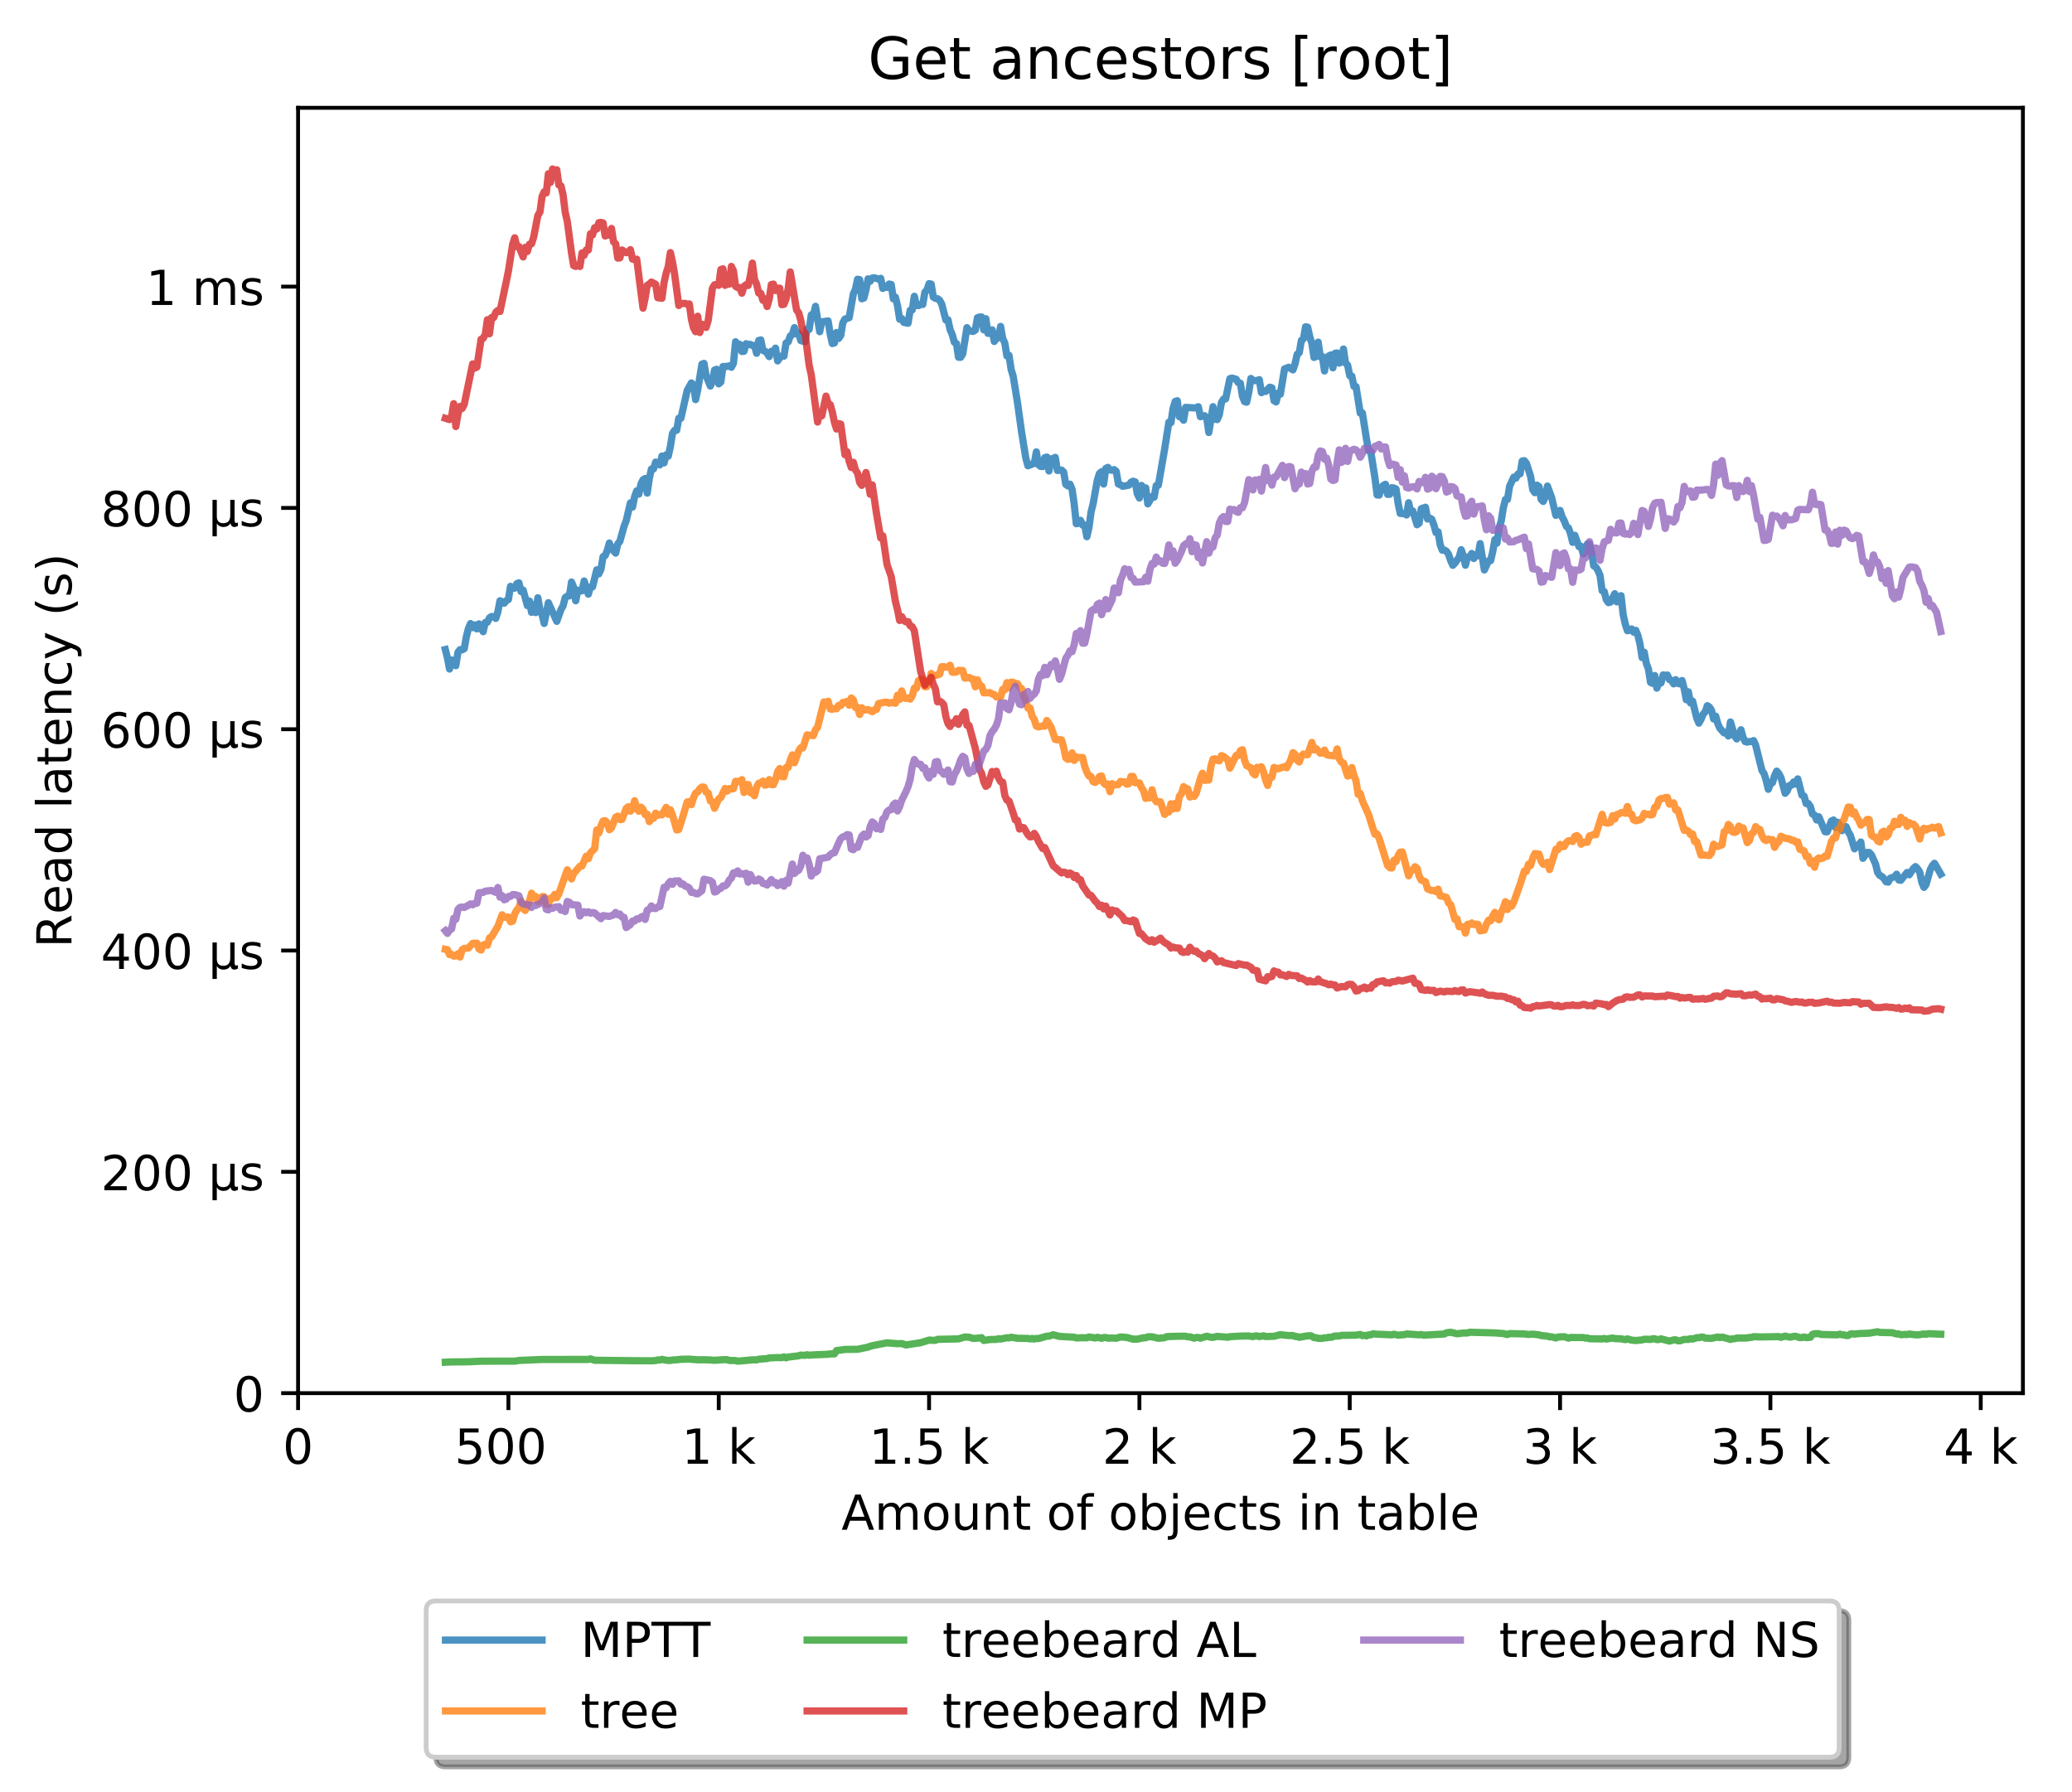 <?xml version="1.0" encoding="utf-8" standalone="no"?>
<!DOCTYPE svg PUBLIC "-//W3C//DTD SVG 1.1//EN"
  "http://www.w3.org/Graphics/SVG/1.1/DTD/svg11.dtd">
<!-- Created with matplotlib (http://matplotlib.org/) -->
<svg height="371pt" version="1.1" viewBox="0 0 429 371" width="429pt" xmlns="http://www.w3.org/2000/svg" xmlns:xlink="http://www.w3.org/1999/xlink">
 <defs>
  <style type="text/css">
*{stroke-linecap:butt;stroke-linejoin:round;}
  </style>
 </defs>
 <g id="figure_1">
  <g id="patch_1">
   <path d="M 0 371.002 
L 429.536 371.002 
L 429.536 0 
L 0 0 
z
" style="fill:#ffffff;"/>
  </g>
  <g id="axes_1">
   <g id="patch_2">
    <path d="M 61.716 288.43 
L 418.836 288.43 
L 418.836 22.318 
L 61.716 22.318 
z
" style="fill:#ffffff;"/>
   </g>
   <g id="matplotlib.axis_1">
    <g id="xtick_1">
     <g id="line2d_1">
      <defs>
       <path d="M 0 0 
L 0 3.5 
" id="m6383edaa70" style="stroke:#000000;stroke-width:0.8;"/>
      </defs>
      <g>
       <use style="stroke:#000000;stroke-width:0.8;" x="61.716" xlink:href="#m6383edaa70" y="288.43"/>
      </g>
     </g>
     <g id="text_1">
      <!-- 0 -->
      <defs>
       <path d="M 31.781 66.406 
Q 24.172 66.406 20.328 58.906 
Q 16.5 51.422 16.5 36.375 
Q 16.5 21.391 20.328 13.891 
Q 24.172 6.391 31.781 6.391 
Q 39.453 6.391 43.281 13.891 
Q 47.125 21.391 47.125 36.375 
Q 47.125 51.422 43.281 58.906 
Q 39.453 66.406 31.781 66.406 
z
M 31.781 74.219 
Q 44.047 74.219 50.516 64.516 
Q 56.984 54.828 56.984 36.375 
Q 56.984 17.969 50.516 8.266 
Q 44.047 -1.422 31.781 -1.422 
Q 19.531 -1.422 13.062 8.266 
Q 6.594 17.969 6.594 36.375 
Q 6.594 54.828 13.062 64.516 
Q 19.531 74.219 31.781 74.219 
z
" id="DejaVuSans-30"/>
      </defs>
      <g transform="translate(58.534 303.029)scale(0.1 -0.1)">
       <use xlink:href="#DejaVuSans-30"/>
      </g>
     </g>
    </g>
    <g id="xtick_2">
     <g id="line2d_2">
      <g>
       <use style="stroke:#000000;stroke-width:0.8;" x="105.264" xlink:href="#m6383edaa70" y="288.43"/>
      </g>
     </g>
     <g id="text_2">
      <!-- 500  -->
      <defs>
       <path d="M 10.797 72.906 
L 49.516 72.906 
L 49.516 64.594 
L 19.828 64.594 
L 19.828 46.734 
Q 21.969 47.469 24.109 47.828 
Q 26.266 48.188 28.422 48.188 
Q 40.625 48.188 47.75 41.5 
Q 54.891 34.812 54.891 23.391 
Q 54.891 11.625 47.562 5.094 
Q 40.234 -1.422 26.906 -1.422 
Q 22.312 -1.422 17.547 -0.641 
Q 12.797 0.141 7.719 1.703 
L 7.719 11.625 
Q 12.109 9.234 16.797 8.062 
Q 21.484 6.891 26.703 6.891 
Q 35.156 6.891 40.078 11.328 
Q 45.016 15.766 45.016 23.391 
Q 45.016 31 40.078 35.438 
Q 35.156 39.891 26.703 39.891 
Q 22.75 39.891 18.812 39.016 
Q 14.891 38.141 10.797 36.281 
z
" id="DejaVuSans-35"/>
       <path id="DejaVuSans-20"/>
      </defs>
      <g transform="translate(94.131 303.029)scale(0.1 -0.1)">
       <use xlink:href="#DejaVuSans-35"/>
       <use x="63.623" xlink:href="#DejaVuSans-30"/>
       <use x="127.246" xlink:href="#DejaVuSans-30"/>
       <use x="190.869" xlink:href="#DejaVuSans-20"/>
      </g>
     </g>
    </g>
    <g id="xtick_3">
     <g id="line2d_3">
      <g>
       <use style="stroke:#000000;stroke-width:0.8;" x="148.813" xlink:href="#m6383edaa70" y="288.43"/>
      </g>
     </g>
     <g id="text_3">
      <!-- 1 k -->
      <defs>
       <path d="M 12.406 8.297 
L 28.516 8.297 
L 28.516 63.922 
L 10.984 60.406 
L 10.984 69.391 
L 28.422 72.906 
L 38.281 72.906 
L 38.281 8.297 
L 54.391 8.297 
L 54.391 0 
L 12.406 0 
z
" id="DejaVuSans-31"/>
       <path d="M 9.078 75.984 
L 18.109 75.984 
L 18.109 31.109 
L 44.922 54.688 
L 56.391 54.688 
L 27.391 29.109 
L 57.625 0 
L 45.906 0 
L 18.109 26.703 
L 18.109 0 
L 9.078 0 
z
" id="DejaVuSans-6b"/>
      </defs>
      <g transform="translate(141.147 303.029)scale(0.1 -0.1)">
       <use xlink:href="#DejaVuSans-31"/>
       <use x="63.623" xlink:href="#DejaVuSans-20"/>
       <use x="95.41" xlink:href="#DejaVuSans-6b"/>
      </g>
     </g>
    </g>
    <g id="xtick_4">
     <g id="line2d_4">
      <g>
       <use style="stroke:#000000;stroke-width:0.8;" x="192.361" xlink:href="#m6383edaa70" y="288.43"/>
      </g>
     </g>
     <g id="text_4">
      <!-- 1.5 k -->
      <defs>
       <path d="M 10.688 12.406 
L 21 12.406 
L 21 0 
L 10.688 0 
z
" id="DejaVuSans-2e"/>
      </defs>
      <g transform="translate(179.925 303.029)scale(0.1 -0.1)">
       <use xlink:href="#DejaVuSans-31"/>
       <use x="63.623" xlink:href="#DejaVuSans-2e"/>
       <use x="95.41" xlink:href="#DejaVuSans-35"/>
       <use x="159.033" xlink:href="#DejaVuSans-20"/>
       <use x="190.82" xlink:href="#DejaVuSans-6b"/>
      </g>
     </g>
    </g>
    <g id="xtick_5">
     <g id="line2d_5">
      <g>
       <use style="stroke:#000000;stroke-width:0.8;" x="235.91" xlink:href="#m6383edaa70" y="288.43"/>
      </g>
     </g>
     <g id="text_5">
      <!-- 2 k -->
      <defs>
       <path d="M 19.188 8.297 
L 53.609 8.297 
L 53.609 0 
L 7.328 0 
L 7.328 8.297 
Q 12.938 14.109 22.625 23.891 
Q 32.328 33.688 34.812 36.531 
Q 39.547 41.844 41.422 45.531 
Q 43.312 49.219 43.312 52.781 
Q 43.312 58.594 39.234 62.25 
Q 35.156 65.922 28.609 65.922 
Q 23.969 65.922 18.812 64.312 
Q 13.672 62.703 7.812 59.422 
L 7.812 69.391 
Q 13.766 71.781 18.938 73 
Q 24.125 74.219 28.422 74.219 
Q 39.75 74.219 46.484 68.547 
Q 53.219 62.891 53.219 53.422 
Q 53.219 48.922 51.531 44.891 
Q 49.859 40.875 45.406 35.406 
Q 44.188 33.984 37.641 27.219 
Q 31.109 20.453 19.188 8.297 
z
" id="DejaVuSans-32"/>
      </defs>
      <g transform="translate(228.244 303.029)scale(0.1 -0.1)">
       <use xlink:href="#DejaVuSans-32"/>
       <use x="63.623" xlink:href="#DejaVuSans-20"/>
       <use x="95.41" xlink:href="#DejaVuSans-6b"/>
      </g>
     </g>
    </g>
    <g id="xtick_6">
     <g id="line2d_6">
      <g>
       <use style="stroke:#000000;stroke-width:0.8;" x="279.458" xlink:href="#m6383edaa70" y="288.43"/>
      </g>
     </g>
     <g id="text_6">
      <!-- 2.5 k -->
      <g transform="translate(267.023 303.029)scale(0.1 -0.1)">
       <use xlink:href="#DejaVuSans-32"/>
       <use x="63.623" xlink:href="#DejaVuSans-2e"/>
       <use x="95.41" xlink:href="#DejaVuSans-35"/>
       <use x="159.033" xlink:href="#DejaVuSans-20"/>
       <use x="190.82" xlink:href="#DejaVuSans-6b"/>
      </g>
     </g>
    </g>
    <g id="xtick_7">
     <g id="line2d_7">
      <g>
       <use style="stroke:#000000;stroke-width:0.8;" x="323.007" xlink:href="#m6383edaa70" y="288.43"/>
      </g>
     </g>
     <g id="text_7">
      <!-- 3 k -->
      <defs>
       <path d="M 40.578 39.312 
Q 47.656 37.797 51.625 33 
Q 55.609 28.219 55.609 21.188 
Q 55.609 10.406 48.188 4.484 
Q 40.766 -1.422 27.094 -1.422 
Q 22.516 -1.422 17.656 -0.516 
Q 12.797 0.391 7.625 2.203 
L 7.625 11.719 
Q 11.719 9.328 16.594 8.109 
Q 21.484 6.891 26.812 6.891 
Q 36.078 6.891 40.938 10.547 
Q 45.797 14.203 45.797 21.188 
Q 45.797 27.641 41.281 31.266 
Q 36.766 34.906 28.719 34.906 
L 20.219 34.906 
L 20.219 43.016 
L 29.109 43.016 
Q 36.375 43.016 40.234 45.922 
Q 44.094 48.828 44.094 54.297 
Q 44.094 59.906 40.109 62.906 
Q 36.141 65.922 28.719 65.922 
Q 24.656 65.922 20.016 65.031 
Q 15.375 64.156 9.812 62.312 
L 9.812 71.094 
Q 15.438 72.656 20.344 73.438 
Q 25.25 74.219 29.594 74.219 
Q 40.828 74.219 47.359 69.109 
Q 53.906 64.016 53.906 55.328 
Q 53.906 49.266 50.438 45.094 
Q 46.969 40.922 40.578 39.312 
z
" id="DejaVuSans-33"/>
      </defs>
      <g transform="translate(315.341 303.029)scale(0.1 -0.1)">
       <use xlink:href="#DejaVuSans-33"/>
       <use x="63.623" xlink:href="#DejaVuSans-20"/>
       <use x="95.41" xlink:href="#DejaVuSans-6b"/>
      </g>
     </g>
    </g>
    <g id="xtick_8">
     <g id="line2d_8">
      <g>
       <use style="stroke:#000000;stroke-width:0.8;" x="366.556" xlink:href="#m6383edaa70" y="288.43"/>
      </g>
     </g>
     <g id="text_8">
      <!-- 3.5 k -->
      <g transform="translate(354.12 303.029)scale(0.1 -0.1)">
       <use xlink:href="#DejaVuSans-33"/>
       <use x="63.623" xlink:href="#DejaVuSans-2e"/>
       <use x="95.41" xlink:href="#DejaVuSans-35"/>
       <use x="159.033" xlink:href="#DejaVuSans-20"/>
       <use x="190.82" xlink:href="#DejaVuSans-6b"/>
      </g>
     </g>
    </g>
    <g id="xtick_9">
     <g id="line2d_9">
      <g>
       <use style="stroke:#000000;stroke-width:0.8;" x="410.104" xlink:href="#m6383edaa70" y="288.43"/>
      </g>
     </g>
     <g id="text_9">
      <!-- 4 k -->
      <defs>
       <path d="M 37.797 64.312 
L 12.891 25.391 
L 37.797 25.391 
z
M 35.203 72.906 
L 47.609 72.906 
L 47.609 25.391 
L 58.016 25.391 
L 58.016 17.188 
L 47.609 17.188 
L 47.609 0 
L 37.797 0 
L 37.797 17.188 
L 4.891 17.188 
L 4.891 26.703 
z
" id="DejaVuSans-34"/>
      </defs>
      <g transform="translate(402.439 303.029)scale(0.1 -0.1)">
       <use xlink:href="#DejaVuSans-34"/>
       <use x="63.623" xlink:href="#DejaVuSans-20"/>
       <use x="95.41" xlink:href="#DejaVuSans-6b"/>
      </g>
     </g>
    </g>
    <g id="text_10">
     <!-- Amount of objects in table -->
     <defs>
      <path d="M 34.188 63.188 
L 20.797 26.906 
L 47.609 26.906 
z
M 28.609 72.906 
L 39.797 72.906 
L 67.578 0 
L 57.328 0 
L 50.688 18.703 
L 17.828 18.703 
L 11.188 0 
L 0.781 0 
z
" id="DejaVuSans-41"/>
      <path d="M 52 44.188 
Q 55.375 50.25 60.062 53.125 
Q 64.75 56 71.094 56 
Q 79.641 56 84.281 50.016 
Q 88.922 44.047 88.922 33.016 
L 88.922 0 
L 79.891 0 
L 79.891 32.719 
Q 79.891 40.578 77.094 44.375 
Q 74.312 48.188 68.609 48.188 
Q 61.625 48.188 57.562 43.547 
Q 53.516 38.922 53.516 30.906 
L 53.516 0 
L 44.484 0 
L 44.484 32.719 
Q 44.484 40.625 41.703 44.406 
Q 38.922 48.188 33.109 48.188 
Q 26.219 48.188 22.156 43.531 
Q 18.109 38.875 18.109 30.906 
L 18.109 0 
L 9.078 0 
L 9.078 54.688 
L 18.109 54.688 
L 18.109 46.188 
Q 21.188 51.219 25.484 53.609 
Q 29.781 56 35.688 56 
Q 41.656 56 45.828 52.969 
Q 50 49.953 52 44.188 
z
" id="DejaVuSans-6d"/>
      <path d="M 30.609 48.391 
Q 23.391 48.391 19.188 42.75 
Q 14.984 37.109 14.984 27.297 
Q 14.984 17.484 19.156 11.844 
Q 23.344 6.203 30.609 6.203 
Q 37.797 6.203 41.984 11.859 
Q 46.188 17.531 46.188 27.297 
Q 46.188 37.016 41.984 42.703 
Q 37.797 48.391 30.609 48.391 
z
M 30.609 56 
Q 42.328 56 49.016 48.375 
Q 55.719 40.766 55.719 27.297 
Q 55.719 13.875 49.016 6.219 
Q 42.328 -1.422 30.609 -1.422 
Q 18.844 -1.422 12.172 6.219 
Q 5.516 13.875 5.516 27.297 
Q 5.516 40.766 12.172 48.375 
Q 18.844 56 30.609 56 
z
" id="DejaVuSans-6f"/>
      <path d="M 8.5 21.578 
L 8.5 54.688 
L 17.484 54.688 
L 17.484 21.922 
Q 17.484 14.156 20.5 10.266 
Q 23.531 6.391 29.594 6.391 
Q 36.859 6.391 41.078 11.031 
Q 45.312 15.672 45.312 23.688 
L 45.312 54.688 
L 54.297 54.688 
L 54.297 0 
L 45.312 0 
L 45.312 8.406 
Q 42.047 3.422 37.719 1 
Q 33.406 -1.422 27.688 -1.422 
Q 18.266 -1.422 13.375 4.438 
Q 8.5 10.297 8.5 21.578 
z
M 31.109 56 
z
" id="DejaVuSans-75"/>
      <path d="M 54.891 33.016 
L 54.891 0 
L 45.906 0 
L 45.906 32.719 
Q 45.906 40.484 42.875 44.328 
Q 39.844 48.188 33.797 48.188 
Q 26.516 48.188 22.312 43.547 
Q 18.109 38.922 18.109 30.906 
L 18.109 0 
L 9.078 0 
L 9.078 54.688 
L 18.109 54.688 
L 18.109 46.188 
Q 21.344 51.125 25.703 53.562 
Q 30.078 56 35.797 56 
Q 45.219 56 50.047 50.172 
Q 54.891 44.344 54.891 33.016 
z
" id="DejaVuSans-6e"/>
      <path d="M 18.312 70.219 
L 18.312 54.688 
L 36.812 54.688 
L 36.812 47.703 
L 18.312 47.703 
L 18.312 18.016 
Q 18.312 11.328 20.141 9.422 
Q 21.969 7.516 27.594 7.516 
L 36.812 7.516 
L 36.812 0 
L 27.594 0 
Q 17.188 0 13.234 3.875 
Q 9.281 7.766 9.281 18.016 
L 9.281 47.703 
L 2.688 47.703 
L 2.688 54.688 
L 9.281 54.688 
L 9.281 70.219 
z
" id="DejaVuSans-74"/>
      <path d="M 37.109 75.984 
L 37.109 68.5 
L 28.516 68.5 
Q 23.688 68.5 21.797 66.547 
Q 19.922 64.594 19.922 59.516 
L 19.922 54.688 
L 34.719 54.688 
L 34.719 47.703 
L 19.922 47.703 
L 19.922 0 
L 10.891 0 
L 10.891 47.703 
L 2.297 47.703 
L 2.297 54.688 
L 10.891 54.688 
L 10.891 58.5 
Q 10.891 67.625 15.141 71.797 
Q 19.391 75.984 28.609 75.984 
z
" id="DejaVuSans-66"/>
      <path d="M 48.688 27.297 
Q 48.688 37.203 44.609 42.844 
Q 40.531 48.484 33.406 48.484 
Q 26.266 48.484 22.188 42.844 
Q 18.109 37.203 18.109 27.297 
Q 18.109 17.391 22.188 11.75 
Q 26.266 6.109 33.406 6.109 
Q 40.531 6.109 44.609 11.75 
Q 48.688 17.391 48.688 27.297 
z
M 18.109 46.391 
Q 20.953 51.266 25.266 53.625 
Q 29.594 56 35.594 56 
Q 45.562 56 51.781 48.094 
Q 58.016 40.188 58.016 27.297 
Q 58.016 14.406 51.781 6.484 
Q 45.562 -1.422 35.594 -1.422 
Q 29.594 -1.422 25.266 0.953 
Q 20.953 3.328 18.109 8.203 
L 18.109 0 
L 9.078 0 
L 9.078 75.984 
L 18.109 75.984 
z
" id="DejaVuSans-62"/>
      <path d="M 9.422 54.688 
L 18.406 54.688 
L 18.406 -0.984 
Q 18.406 -11.422 14.422 -16.109 
Q 10.453 -20.797 1.609 -20.797 
L -1.812 -20.797 
L -1.812 -13.188 
L 0.594 -13.188 
Q 5.719 -13.188 7.562 -10.812 
Q 9.422 -8.453 9.422 -0.984 
z
M 9.422 75.984 
L 18.406 75.984 
L 18.406 64.594 
L 9.422 64.594 
z
" id="DejaVuSans-6a"/>
      <path d="M 56.203 29.594 
L 56.203 25.203 
L 14.891 25.203 
Q 15.484 15.922 20.484 11.062 
Q 25.484 6.203 34.422 6.203 
Q 39.594 6.203 44.453 7.469 
Q 49.312 8.734 54.109 11.281 
L 54.109 2.781 
Q 49.266 0.734 44.188 -0.344 
Q 39.109 -1.422 33.891 -1.422 
Q 20.797 -1.422 13.156 6.188 
Q 5.516 13.812 5.516 26.812 
Q 5.516 40.234 12.766 48.109 
Q 20.016 56 32.328 56 
Q 43.359 56 49.781 48.891 
Q 56.203 41.797 56.203 29.594 
z
M 47.219 32.234 
Q 47.125 39.594 43.094 43.984 
Q 39.062 48.391 32.422 48.391 
Q 24.906 48.391 20.391 44.141 
Q 15.875 39.891 15.188 32.172 
z
" id="DejaVuSans-65"/>
      <path d="M 48.781 52.594 
L 48.781 44.188 
Q 44.969 46.297 41.141 47.344 
Q 37.312 48.391 33.406 48.391 
Q 24.656 48.391 19.812 42.844 
Q 14.984 37.312 14.984 27.297 
Q 14.984 17.281 19.812 11.734 
Q 24.656 6.203 33.406 6.203 
Q 37.312 6.203 41.141 7.25 
Q 44.969 8.297 48.781 10.406 
L 48.781 2.094 
Q 45.016 0.344 40.984 -0.531 
Q 36.969 -1.422 32.422 -1.422 
Q 20.062 -1.422 12.781 6.344 
Q 5.516 14.109 5.516 27.297 
Q 5.516 40.672 12.859 48.328 
Q 20.219 56 33.016 56 
Q 37.156 56 41.109 55.141 
Q 45.062 54.297 48.781 52.594 
z
" id="DejaVuSans-63"/>
      <path d="M 44.281 53.078 
L 44.281 44.578 
Q 40.484 46.531 36.375 47.5 
Q 32.281 48.484 27.875 48.484 
Q 21.188 48.484 17.844 46.438 
Q 14.5 44.391 14.5 40.281 
Q 14.5 37.156 16.891 35.375 
Q 19.281 33.594 26.516 31.984 
L 29.594 31.297 
Q 39.156 29.25 43.188 25.516 
Q 47.219 21.781 47.219 15.094 
Q 47.219 7.469 41.188 3.016 
Q 35.156 -1.422 24.609 -1.422 
Q 20.219 -1.422 15.453 -0.562 
Q 10.688 0.297 5.422 2 
L 5.422 11.281 
Q 10.406 8.688 15.234 7.391 
Q 20.062 6.109 24.812 6.109 
Q 31.156 6.109 34.562 8.281 
Q 37.984 10.453 37.984 14.406 
Q 37.984 18.062 35.516 20.016 
Q 33.062 21.969 24.703 23.781 
L 21.578 24.516 
Q 13.234 26.266 9.516 29.906 
Q 5.812 33.547 5.812 39.891 
Q 5.812 47.609 11.281 51.797 
Q 16.75 56 26.812 56 
Q 31.781 56 36.172 55.266 
Q 40.578 54.547 44.281 53.078 
z
" id="DejaVuSans-73"/>
      <path d="M 9.422 54.688 
L 18.406 54.688 
L 18.406 0 
L 9.422 0 
z
M 9.422 75.984 
L 18.406 75.984 
L 18.406 64.594 
L 9.422 64.594 
z
" id="DejaVuSans-69"/>
      <path d="M 34.281 27.484 
Q 23.391 27.484 19.188 25 
Q 14.984 22.516 14.984 16.5 
Q 14.984 11.719 18.141 8.906 
Q 21.297 6.109 26.703 6.109 
Q 34.188 6.109 38.703 11.406 
Q 43.219 16.703 43.219 25.484 
L 43.219 27.484 
z
M 52.203 31.203 
L 52.203 0 
L 43.219 0 
L 43.219 8.297 
Q 40.141 3.328 35.547 0.953 
Q 30.953 -1.422 24.312 -1.422 
Q 15.922 -1.422 10.953 3.297 
Q 6 8.016 6 15.922 
Q 6 25.141 12.172 29.828 
Q 18.359 34.516 30.609 34.516 
L 43.219 34.516 
L 43.219 35.406 
Q 43.219 41.609 39.141 45 
Q 35.062 48.391 27.688 48.391 
Q 23 48.391 18.547 47.266 
Q 14.109 46.141 10.016 43.891 
L 10.016 52.203 
Q 14.938 54.109 19.578 55.047 
Q 24.219 56 28.609 56 
Q 40.484 56 46.344 49.844 
Q 52.203 43.703 52.203 31.203 
z
" id="DejaVuSans-61"/>
      <path d="M 9.422 75.984 
L 18.406 75.984 
L 18.406 0 
L 9.422 0 
z
" id="DejaVuSans-6c"/>
     </defs>
     <g transform="translate(174.217 316.707)scale(0.1 -0.1)">
      <use xlink:href="#DejaVuSans-41"/>
      <use x="68.408" xlink:href="#DejaVuSans-6d"/>
      <use x="165.82" xlink:href="#DejaVuSans-6f"/>
      <use x="227.002" xlink:href="#DejaVuSans-75"/>
      <use x="290.381" xlink:href="#DejaVuSans-6e"/>
      <use x="353.76" xlink:href="#DejaVuSans-74"/>
      <use x="392.969" xlink:href="#DejaVuSans-20"/>
      <use x="424.756" xlink:href="#DejaVuSans-6f"/>
      <use x="485.938" xlink:href="#DejaVuSans-66"/>
      <use x="521.143" xlink:href="#DejaVuSans-20"/>
      <use x="552.93" xlink:href="#DejaVuSans-6f"/>
      <use x="614.111" xlink:href="#DejaVuSans-62"/>
      <use x="677.588" xlink:href="#DejaVuSans-6a"/>
      <use x="705.371" xlink:href="#DejaVuSans-65"/>
      <use x="766.895" xlink:href="#DejaVuSans-63"/>
      <use x="821.875" xlink:href="#DejaVuSans-74"/>
      <use x="861.084" xlink:href="#DejaVuSans-73"/>
      <use x="913.184" xlink:href="#DejaVuSans-20"/>
      <use x="944.971" xlink:href="#DejaVuSans-69"/>
      <use x="972.754" xlink:href="#DejaVuSans-6e"/>
      <use x="1036.133" xlink:href="#DejaVuSans-20"/>
      <use x="1067.92" xlink:href="#DejaVuSans-74"/>
      <use x="1107.129" xlink:href="#DejaVuSans-61"/>
      <use x="1168.408" xlink:href="#DejaVuSans-62"/>
      <use x="1231.885" xlink:href="#DejaVuSans-6c"/>
      <use x="1259.668" xlink:href="#DejaVuSans-65"/>
     </g>
    </g>
   </g>
   <g id="matplotlib.axis_2">
    <g id="ytick_1">
     <g id="line2d_10">
      <defs>
       <path d="M 0 0 
L -3.5 0 
" id="mafdd179a6d" style="stroke:#000000;stroke-width:0.8;"/>
      </defs>
      <g>
       <use style="stroke:#000000;stroke-width:0.8;" x="61.716" xlink:href="#mafdd179a6d" y="288.43"/>
      </g>
     </g>
     <g id="text_11">
      <!-- 0 -->
      <g transform="translate(48.353 292.229)scale(0.1 -0.1)">
       <use xlink:href="#DejaVuSans-30"/>
      </g>
     </g>
    </g>
    <g id="ytick_2">
     <g id="line2d_11">
      <g>
       <use style="stroke:#000000;stroke-width:0.8;" x="61.716" xlink:href="#mafdd179a6d" y="242.613"/>
      </g>
     </g>
     <g id="text_12">
      <!-- 200 µs -->
      <defs>
       <path d="M 8.5 -20.797 
L 8.5 54.688 
L 17.484 54.688 
L 17.484 20.703 
Q 17.484 13.625 20.844 10 
Q 24.219 6.391 30.812 6.391 
Q 38.031 6.391 41.672 10.484 
Q 45.312 14.594 45.312 22.797 
L 45.312 54.688 
L 54.297 54.688 
L 54.297 12.594 
Q 54.297 9.672 55.141 8.281 
Q 56 6.891 57.812 6.891 
Q 58.25 6.891 59.031 7.156 
Q 59.812 7.422 61.188 8.016 
L 61.188 0.781 
Q 59.188 -0.344 57.391 -0.875 
Q 55.609 -1.422 53.906 -1.422 
Q 50.531 -1.422 48.531 0.484 
Q 46.531 2.391 45.797 6.297 
Q 43.359 2.438 39.812 0.5 
Q 36.281 -1.422 31.5 -1.422 
Q 26.516 -1.422 23.016 0.484 
Q 19.531 2.391 17.484 6.203 
L 17.484 -20.797 
z
" id="DejaVuSans-b5"/>
      </defs>
      <g transform="translate(20.878 246.412)scale(0.1 -0.1)">
       <use xlink:href="#DejaVuSans-32"/>
       <use x="63.623" xlink:href="#DejaVuSans-30"/>
       <use x="127.246" xlink:href="#DejaVuSans-30"/>
       <use x="190.869" xlink:href="#DejaVuSans-20"/>
       <use x="222.656" xlink:href="#DejaVuSans-b5"/>
       <use x="286.279" xlink:href="#DejaVuSans-73"/>
      </g>
     </g>
    </g>
    <g id="ytick_3">
     <g id="line2d_12">
      <g>
       <use style="stroke:#000000;stroke-width:0.8;" x="61.716" xlink:href="#mafdd179a6d" y="196.795"/>
      </g>
     </g>
     <g id="text_13">
      <!-- 400 µs -->
      <g transform="translate(20.878 200.595)scale(0.1 -0.1)">
       <use xlink:href="#DejaVuSans-34"/>
       <use x="63.623" xlink:href="#DejaVuSans-30"/>
       <use x="127.246" xlink:href="#DejaVuSans-30"/>
       <use x="190.869" xlink:href="#DejaVuSans-20"/>
       <use x="222.656" xlink:href="#DejaVuSans-b5"/>
       <use x="286.279" xlink:href="#DejaVuSans-73"/>
      </g>
     </g>
    </g>
    <g id="ytick_4">
     <g id="line2d_13">
      <g>
       <use style="stroke:#000000;stroke-width:0.8;" x="61.716" xlink:href="#mafdd179a6d" y="150.978"/>
      </g>
     </g>
     <g id="text_14">
      <!-- 600 µs -->
      <defs>
       <path d="M 33.016 40.375 
Q 26.375 40.375 22.484 35.828 
Q 18.609 31.297 18.609 23.391 
Q 18.609 15.531 22.484 10.953 
Q 26.375 6.391 33.016 6.391 
Q 39.656 6.391 43.531 10.953 
Q 47.406 15.531 47.406 23.391 
Q 47.406 31.297 43.531 35.828 
Q 39.656 40.375 33.016 40.375 
z
M 52.594 71.297 
L 52.594 62.312 
Q 48.875 64.062 45.094 64.984 
Q 41.312 65.922 37.594 65.922 
Q 27.828 65.922 22.672 59.328 
Q 17.531 52.734 16.797 39.406 
Q 19.672 43.656 24.016 45.922 
Q 28.375 48.188 33.594 48.188 
Q 44.578 48.188 50.953 41.516 
Q 57.328 34.859 57.328 23.391 
Q 57.328 12.156 50.688 5.359 
Q 44.047 -1.422 33.016 -1.422 
Q 20.359 -1.422 13.672 8.266 
Q 6.984 17.969 6.984 36.375 
Q 6.984 53.656 15.188 63.938 
Q 23.391 74.219 37.203 74.219 
Q 40.922 74.219 44.703 73.484 
Q 48.484 72.75 52.594 71.297 
z
" id="DejaVuSans-36"/>
      </defs>
      <g transform="translate(20.878 154.777)scale(0.1 -0.1)">
       <use xlink:href="#DejaVuSans-36"/>
       <use x="63.623" xlink:href="#DejaVuSans-30"/>
       <use x="127.246" xlink:href="#DejaVuSans-30"/>
       <use x="190.869" xlink:href="#DejaVuSans-20"/>
       <use x="222.656" xlink:href="#DejaVuSans-b5"/>
       <use x="286.279" xlink:href="#DejaVuSans-73"/>
      </g>
     </g>
    </g>
    <g id="ytick_5">
     <g id="line2d_14">
      <g>
       <use style="stroke:#000000;stroke-width:0.8;" x="61.716" xlink:href="#mafdd179a6d" y="105.161"/>
      </g>
     </g>
     <g id="text_15">
      <!-- 800 µs -->
      <defs>
       <path d="M 31.781 34.625 
Q 24.75 34.625 20.719 30.859 
Q 16.703 27.094 16.703 20.516 
Q 16.703 13.922 20.719 10.156 
Q 24.75 6.391 31.781 6.391 
Q 38.812 6.391 42.859 10.172 
Q 46.922 13.969 46.922 20.516 
Q 46.922 27.094 42.891 30.859 
Q 38.875 34.625 31.781 34.625 
z
M 21.922 38.812 
Q 15.578 40.375 12.031 44.719 
Q 8.5 49.078 8.5 55.328 
Q 8.5 64.062 14.719 69.141 
Q 20.953 74.219 31.781 74.219 
Q 42.672 74.219 48.875 69.141 
Q 55.078 64.062 55.078 55.328 
Q 55.078 49.078 51.531 44.719 
Q 48 40.375 41.703 38.812 
Q 48.828 37.156 52.797 32.312 
Q 56.781 27.484 56.781 20.516 
Q 56.781 9.906 50.312 4.234 
Q 43.844 -1.422 31.781 -1.422 
Q 19.734 -1.422 13.25 4.234 
Q 6.781 9.906 6.781 20.516 
Q 6.781 27.484 10.781 32.312 
Q 14.797 37.156 21.922 38.812 
z
M 18.312 54.391 
Q 18.312 48.734 21.844 45.562 
Q 25.391 42.391 31.781 42.391 
Q 38.141 42.391 41.719 45.562 
Q 45.312 48.734 45.312 54.391 
Q 45.312 60.062 41.719 63.234 
Q 38.141 66.406 31.781 66.406 
Q 25.391 66.406 21.844 63.234 
Q 18.312 60.062 18.312 54.391 
z
" id="DejaVuSans-38"/>
      </defs>
      <g transform="translate(20.878 108.96)scale(0.1 -0.1)">
       <use xlink:href="#DejaVuSans-38"/>
       <use x="63.623" xlink:href="#DejaVuSans-30"/>
       <use x="127.246" xlink:href="#DejaVuSans-30"/>
       <use x="190.869" xlink:href="#DejaVuSans-20"/>
       <use x="222.656" xlink:href="#DejaVuSans-b5"/>
       <use x="286.279" xlink:href="#DejaVuSans-73"/>
      </g>
     </g>
    </g>
    <g id="ytick_6">
     <g id="line2d_15">
      <g>
       <use style="stroke:#000000;stroke-width:0.8;" x="61.716" xlink:href="#mafdd179a6d" y="59.344"/>
      </g>
     </g>
     <g id="text_16">
      <!-- 1 ms -->
      <g transform="translate(30.225 63.143)scale(0.1 -0.1)">
       <use xlink:href="#DejaVuSans-31"/>
       <use x="63.623" xlink:href="#DejaVuSans-20"/>
       <use x="95.41" xlink:href="#DejaVuSans-6d"/>
       <use x="192.822" xlink:href="#DejaVuSans-73"/>
      </g>
     </g>
    </g>
    <g id="text_17">
     <!-- Read latency (s) -->
     <defs>
      <path d="M 44.391 34.188 
Q 47.562 33.109 50.562 29.594 
Q 53.562 26.078 56.594 19.922 
L 66.609 0 
L 56 0 
L 46.688 18.703 
Q 43.062 26.031 39.672 28.422 
Q 36.281 30.812 30.422 30.812 
L 19.672 30.812 
L 19.672 0 
L 9.812 0 
L 9.812 72.906 
L 32.078 72.906 
Q 44.578 72.906 50.734 67.672 
Q 56.891 62.453 56.891 51.906 
Q 56.891 45.016 53.688 40.469 
Q 50.484 35.938 44.391 34.188 
z
M 19.672 64.797 
L 19.672 38.922 
L 32.078 38.922 
Q 39.203 38.922 42.844 42.219 
Q 46.484 45.516 46.484 51.906 
Q 46.484 58.297 42.844 61.547 
Q 39.203 64.797 32.078 64.797 
z
" id="DejaVuSans-52"/>
      <path d="M 45.406 46.391 
L 45.406 75.984 
L 54.391 75.984 
L 54.391 0 
L 45.406 0 
L 45.406 8.203 
Q 42.578 3.328 38.25 0.953 
Q 33.938 -1.422 27.875 -1.422 
Q 17.969 -1.422 11.734 6.484 
Q 5.516 14.406 5.516 27.297 
Q 5.516 40.188 11.734 48.094 
Q 17.969 56 27.875 56 
Q 33.938 56 38.25 53.625 
Q 42.578 51.266 45.406 46.391 
z
M 14.797 27.297 
Q 14.797 17.391 18.875 11.75 
Q 22.953 6.109 30.078 6.109 
Q 37.203 6.109 41.297 11.75 
Q 45.406 17.391 45.406 27.297 
Q 45.406 37.203 41.297 42.844 
Q 37.203 48.484 30.078 48.484 
Q 22.953 48.484 18.875 42.844 
Q 14.797 37.203 14.797 27.297 
z
" id="DejaVuSans-64"/>
      <path d="M 32.172 -5.078 
Q 28.375 -14.844 24.75 -17.812 
Q 21.141 -20.797 15.094 -20.797 
L 7.906 -20.797 
L 7.906 -13.281 
L 13.188 -13.281 
Q 16.891 -13.281 18.938 -11.516 
Q 21 -9.766 23.484 -3.219 
L 25.094 0.875 
L 2.984 54.688 
L 12.5 54.688 
L 29.594 11.922 
L 46.688 54.688 
L 56.203 54.688 
z
" id="DejaVuSans-79"/>
      <path d="M 31 75.875 
Q 24.469 64.656 21.281 53.656 
Q 18.109 42.672 18.109 31.391 
Q 18.109 20.125 21.312 9.062 
Q 24.516 -2 31 -13.188 
L 23.188 -13.188 
Q 15.875 -1.703 12.234 9.375 
Q 8.594 20.453 8.594 31.391 
Q 8.594 42.281 12.203 53.312 
Q 15.828 64.359 23.188 75.875 
z
" id="DejaVuSans-28"/>
      <path d="M 8.016 75.875 
L 15.828 75.875 
Q 23.141 64.359 26.781 53.312 
Q 30.422 42.281 30.422 31.391 
Q 30.422 20.453 26.781 9.375 
Q 23.141 -1.703 15.828 -13.188 
L 8.016 -13.188 
Q 14.5 -2 17.703 9.062 
Q 20.906 20.125 20.906 31.391 
Q 20.906 42.672 17.703 53.656 
Q 14.5 64.656 8.016 75.875 
z
" id="DejaVuSans-29"/>
     </defs>
     <g transform="translate(14.798 196.212)rotate(-90)scale(0.1 -0.1)">
      <use xlink:href="#DejaVuSans-52"/>
      <use x="69.42" xlink:href="#DejaVuSans-65"/>
      <use x="130.943" xlink:href="#DejaVuSans-61"/>
      <use x="192.223" xlink:href="#DejaVuSans-64"/>
      <use x="255.699" xlink:href="#DejaVuSans-20"/>
      <use x="287.486" xlink:href="#DejaVuSans-6c"/>
      <use x="315.27" xlink:href="#DejaVuSans-61"/>
      <use x="376.549" xlink:href="#DejaVuSans-74"/>
      <use x="415.758" xlink:href="#DejaVuSans-65"/>
      <use x="477.281" xlink:href="#DejaVuSans-6e"/>
      <use x="540.66" xlink:href="#DejaVuSans-63"/>
      <use x="595.641" xlink:href="#DejaVuSans-79"/>
      <use x="654.82" xlink:href="#DejaVuSans-20"/>
      <use x="686.607" xlink:href="#DejaVuSans-28"/>
      <use x="725.621" xlink:href="#DejaVuSans-73"/>
      <use x="777.721" xlink:href="#DejaVuSans-29"/>
     </g>
    </g>
   </g>
   <g id="line2d_16">
    <path clip-path="url(#p9741766d8c)" d="M 92.2 134.475 
L 92.635 136.178 
L 93.071 138.514 
L 93.506 136.639 
L 93.942 137.561 
L 94.377 137.819 
L 94.813 135.062 
L 95.248 134.491 
L 95.684 134.534 
L 96.119 134.301 
L 96.554 131.857 
L 96.99 130.1 
L 97.425 129.105 
L 97.861 129.949 
L 98.296 129.375 
L 98.732 130.2 
L 99.167 129.159 
L 100.038 130.775 
L 100.474 128.865 
L 100.909 128.815 
L 101.345 127.926 
L 101.78 127.633 
L 102.216 127.675 
L 102.651 128.024 
L 103.087 126.639 
L 103.522 124.368 
L 103.958 124.562 
L 104.393 124.88 
L 104.829 124.365 
L 105.264 124.118 
L 105.7 121.39 
L 106.135 121.786 
L 106.571 121.76 
L 107.006 120.832 
L 107.442 120.665 
L 107.877 122.464 
L 108.313 122.173 
L 109.184 125.379 
L 109.619 124.435 
L 110.055 126.778 
L 110.49 125.171 
L 110.926 126.825 
L 111.361 123.759 
L 111.796 126.24 
L 112.232 127.242 
L 112.667 129.076 
L 113.538 124.772 
L 115.28 128.638 
L 116.151 126.191 
L 116.587 125.412 
L 117.022 123.736 
L 117.458 123.405 
L 117.893 123.37 
L 118.329 120.502 
L 118.764 121.53 
L 119.2 124.38 
L 119.635 122.19 
L 120.071 122.362 
L 120.506 122.311 
L 120.942 120.286 
L 121.813 123.013 
L 122.248 121.532 
L 122.684 121.502 
L 123.555 117.969 
L 123.99 118.807 
L 124.426 117.874 
L 124.861 115.25 
L 125.297 115.019 
L 125.732 113.961 
L 126.168 112.422 
L 126.603 113.56 
L 127.474 114.514 
L 127.909 112.579 
L 128.345 112.076 
L 129.216 108.922 
L 129.651 107.814 
L 130.522 104.104 
L 130.958 104.985 
L 131.393 102.84 
L 131.829 101.619 
L 132.264 102.304 
L 132.7 100.222 
L 133.135 99.326 
L 133.571 99.063 
L 134.006 102.091 
L 134.442 99.042 
L 134.877 97.107 
L 135.313 97.075 
L 135.748 95.67 
L 136.184 95.78 
L 136.619 96.242 
L 137.055 94.414 
L 137.49 95.834 
L 137.926 94.162 
L 138.361 94.442 
L 138.797 92.471 
L 139.232 89.744 
L 139.668 89.081 
L 140.103 89.083 
L 140.539 86.588 
L 140.974 86.614 
L 142.28 80.838 
L 143.151 79.279 
L 143.587 79.717 
L 144.022 82.734 
L 144.458 80.738 
L 145.329 75.391 
L 145.764 75.235 
L 146.2 77.791 
L 147.071 79.927 
L 147.506 78.959 
L 147.942 76.619 
L 148.377 76.451 
L 148.813 79.471 
L 149.248 79.079 
L 149.684 75.89 
L 150.555 75.865 
L 150.99 75.744 
L 151.426 76.038 
L 151.861 75.199 
L 152.297 70.757 
L 152.732 71.259 
L 153.168 71.285 
L 153.603 72.762 
L 154.039 72.73 
L 154.474 71.157 
L 154.91 71.329 
L 155.345 71.294 
L 155.781 71.533 
L 156.216 71.51 
L 156.651 73.144 
L 157.087 70.491 
L 157.522 70.375 
L 157.958 72.55 
L 158.393 72.696 
L 158.829 73.121 
L 159.264 73.827 
L 159.7 72.721 
L 160.135 72.836 
L 160.571 72.078 
L 161.006 74.722 
L 161.442 74.089 
L 161.877 73.708 
L 162.313 73.744 
L 162.748 71.006 
L 163.184 70.782 
L 163.619 69.562 
L 164.055 69.271 
L 164.49 67.826 
L 164.926 69.138 
L 165.361 69.011 
L 165.797 70.509 
L 166.668 70.75 
L 167.103 68.137 
L 167.539 68.183 
L 167.974 65.195 
L 168.41 65.242 
L 168.845 63.415 
L 169.716 68.674 
L 170.152 66.638 
L 171.458 66.441 
L 171.893 69.178 
L 172.329 71.122 
L 172.764 70.999 
L 173.2 68.846 
L 173.635 70.077 
L 174.071 69.449 
L 174.506 66.826 
L 174.942 66.061 
L 175.813 65.772 
L 176.684 60.811 
L 177.119 59.887 
L 177.555 57.807 
L 177.99 57.899 
L 178.426 61.859 
L 178.861 61.702 
L 179.297 60.001 
L 179.732 57.729 
L 180.168 58.234 
L 180.603 57.561 
L 181.039 57.51 
L 181.91 57.781 
L 182.345 57.625 
L 182.781 59.714 
L 183.216 59.244 
L 183.652 59.516 
L 184.087 58.804 
L 184.523 58.898 
L 184.958 61.866 
L 185.394 61.53 
L 185.829 63.282 
L 186.265 66.081 
L 186.7 65.94 
L 187.135 66.746 
L 188.006 66.922 
L 188.442 64.247 
L 188.877 64.16 
L 189.313 61.34 
L 189.748 63.24 
L 190.184 63.268 
L 190.619 63.019 
L 191.055 63.035 
L 191.49 60.499 
L 191.926 60.031 
L 192.361 58.719 
L 192.797 58.811 
L 193.232 61.499 
L 193.668 61.77 
L 194.103 61.836 
L 194.539 62.151 
L 194.974 62.932 
L 195.845 66.258 
L 196.281 66.212 
L 196.716 68.265 
L 197.152 69.234 
L 197.587 70.85 
L 198.023 71.102 
L 198.458 73.96 
L 198.894 73.971 
L 199.329 73.3 
L 200.2 67.833 
L 200.636 68.481 
L 201.507 68.614 
L 201.942 68.328 
L 202.377 65.769 
L 202.813 65.632 
L 203.248 65.623 
L 203.684 68.296 
L 204.119 65.983 
L 204.555 69.015 
L 204.99 69 
L 205.426 68.286 
L 205.861 70.692 
L 206.297 70.074 
L 206.732 69.923 
L 207.168 67.575 
L 207.603 70.06 
L 208.039 71.002 
L 208.474 73.707 
L 208.91 73.566 
L 209.345 76.461 
L 209.781 77.913 
L 210.652 83.253 
L 211.523 89.499 
L 212.394 94.846 
L 212.829 96.434 
L 214.136 95.924 
L 214.571 93.561 
L 215.007 96.213 
L 215.442 96.552 
L 215.878 96.602 
L 216.313 94.747 
L 216.749 94.63 
L 217.184 97.506 
L 217.619 95.005 
L 218.055 94.919 
L 218.49 94.688 
L 218.926 97.395 
L 219.797 97.319 
L 220.232 97.745 
L 220.668 100.287 
L 221.103 100.597 
L 221.539 100.245 
L 221.974 101.317 
L 222.41 104.382 
L 222.845 108.431 
L 223.281 108.341 
L 223.716 107.721 
L 224.152 108.712 
L 224.587 108.713 
L 225.023 111.118 
L 225.458 109.271 
L 225.894 106.014 
L 226.329 104.274 
L 227.2 99.385 
L 227.636 98.029 
L 228.071 97.656 
L 228.507 100.211 
L 228.942 96.972 
L 229.378 96.766 
L 229.813 97.274 
L 230.249 97.368 
L 230.684 97.225 
L 231.12 97.61 
L 231.555 100.204 
L 231.991 100.344 
L 232.426 100.677 
L 233.297 100.529 
L 233.732 100.437 
L 234.168 99.839 
L 234.603 99.621 
L 235.039 99.764 
L 235.474 102.214 
L 235.91 103.107 
L 236.345 100.496 
L 236.781 101.071 
L 237.216 100.997 
L 237.652 104.321 
L 238.523 102.824 
L 238.958 102.934 
L 239.394 100.514 
L 239.829 100.465 
L 241.136 92.978 
L 242.007 87.414 
L 242.442 87.505 
L 242.878 84.57 
L 243.313 83.119 
L 243.749 82.965 
L 244.184 86.274 
L 244.62 86.316 
L 245.055 87.002 
L 245.491 84.336 
L 247.233 84.452 
L 247.668 84.389 
L 248.103 84.202 
L 248.539 86.27 
L 249.41 86.064 
L 249.845 86.546 
L 250.281 89.542 
L 251.152 84.195 
L 251.587 86.787 
L 252.023 86.867 
L 252.458 85.851 
L 252.894 83.322 
L 253.329 82.608 
L 253.765 82.578 
L 254.636 78.401 
L 255.071 78.27 
L 255.942 78.524 
L 256.378 79.206 
L 256.813 79.347 
L 257.249 82.061 
L 257.684 83.153 
L 258.12 83.265 
L 258.555 81.218 
L 258.991 78.351 
L 259.426 78.745 
L 259.862 78.814 
L 260.297 78.767 
L 260.733 78.603 
L 261.168 81.289 
L 261.604 81.019 
L 262.039 81.035 
L 262.91 80.158 
L 263.345 80.294 
L 263.781 82.958 
L 264.216 83.214 
L 264.652 81.372 
L 265.087 81.611 
L 265.958 76.367 
L 266.829 76.031 
L 267.7 76.575 
L 268.136 75.302 
L 268.571 73.351 
L 269.007 73.019 
L 269.442 70.489 
L 269.878 70.145 
L 270.313 67.651 
L 270.749 67.737 
L 271.184 69.71 
L 271.62 71.12 
L 272.055 74.004 
L 272.491 73.811 
L 272.926 70.832 
L 273.362 73.86 
L 273.797 73.807 
L 274.233 76.808 
L 274.668 74.177 
L 275.104 73.698 
L 275.539 73.486 
L 275.975 76.154 
L 276.41 73.146 
L 276.846 73.074 
L 277.281 75.178 
L 277.717 74.944 
L 278.152 72.259 
L 278.587 75.157 
L 279.023 75.597 
L 279.458 77.797 
L 279.894 77.87 
L 280.329 79.991 
L 280.765 80.041 
L 281.636 85.536 
L 282.071 85.486 
L 282.942 90.978 
L 283.378 93.338 
L 283.813 93.477 
L 284.684 99.006 
L 285.12 102.472 
L 285.555 102.501 
L 285.991 100.923 
L 286.426 100.489 
L 286.862 100.266 
L 287.297 102.348 
L 287.733 102.336 
L 288.168 100.964 
L 288.604 101.034 
L 289.039 101.249 
L 289.475 104.192 
L 289.91 106.29 
L 290.781 106.341 
L 291.217 106.617 
L 291.652 104.081 
L 292.088 106.018 
L 292.523 105.791 
L 293.394 108.641 
L 293.829 108.303 
L 294.265 105.322 
L 295.136 105.012 
L 295.571 107.454 
L 296.007 107.255 
L 296.442 107.492 
L 296.878 108.663 
L 297.313 110.257 
L 297.749 110.104 
L 298.184 112.765 
L 298.62 113.908 
L 299.055 113.882 
L 299.491 114.142 
L 299.926 114.782 
L 300.362 116.085 
L 300.797 117.037 
L 301.233 116.585 
L 302.104 115.385 
L 302.539 113.809 
L 302.975 115.058 
L 303.41 117.021 
L 303.846 115.334 
L 304.281 115.341 
L 304.717 114.584 
L 305.152 115.624 
L 305.588 114.853 
L 306.023 115.048 
L 306.459 112.546 
L 307.33 117.996 
L 308.2 116.106 
L 308.636 116.055 
L 309.071 114.178 
L 309.507 111.72 
L 309.942 112.45 
L 310.378 109.246 
L 310.813 107.939 
L 311.249 105.191 
L 311.684 103.422 
L 312.12 103.386 
L 312.555 100.661 
L 313.426 98.776 
L 313.862 98.991 
L 314.297 98.135 
L 314.733 98.093 
L 315.168 95.449 
L 315.604 95.374 
L 316.039 95.919 
L 316.91 98.634 
L 317.346 101.364 
L 317.781 102.002 
L 318.217 100.443 
L 318.652 100.748 
L 319.088 103.392 
L 319.523 103.817 
L 319.959 102.775 
L 320.394 100.625 
L 321.265 103.043 
L 322.136 106.701 
L 323.007 105.675 
L 323.442 107.062 
L 323.878 107.829 
L 324.313 108.979 
L 324.749 109.299 
L 325.184 110.524 
L 325.62 112.285 
L 326.055 110.82 
L 326.926 113.172 
L 327.362 113.095 
L 327.797 114.685 
L 328.233 114.284 
L 328.668 112.608 
L 329.104 112.64 
L 329.539 114.419 
L 329.975 117.144 
L 330.41 117.399 
L 330.846 118.111 
L 331.281 119.133 
L 331.717 122.304 
L 332.152 122.483 
L 332.588 124.185 
L 333.023 124.763 
L 333.459 124.645 
L 334.33 122.917 
L 334.765 124.603 
L 335.201 123.574 
L 335.636 123.329 
L 336.072 127.246 
L 336.507 129.194 
L 336.943 130.573 
L 337.378 130.501 
L 337.814 130.214 
L 338.249 130.88 
L 338.684 130.501 
L 339.12 131.558 
L 339.555 133.331 
L 339.991 136.142 
L 340.426 135.025 
L 340.862 137.34 
L 341.297 138.487 
L 341.733 141.27 
L 342.168 141.473 
L 342.604 139.848 
L 343.039 142.462 
L 343.475 141.37 
L 343.91 141.386 
L 344.346 139.727 
L 344.781 139.825 
L 345.217 139.75 
L 345.652 140.707 
L 346.088 140.867 
L 346.523 141.582 
L 346.959 140.712 
L 347.394 141.481 
L 347.83 141.584 
L 348.265 140.886 
L 348.701 142.568 
L 349.136 144.87 
L 349.572 143.229 
L 350.007 145.529 
L 350.443 145.157 
L 351.314 148.705 
L 351.749 149.716 
L 352.185 148.945 
L 352.62 147.866 
L 353.056 147.375 
L 353.491 146.101 
L 353.926 146.381 
L 354.362 147.053 
L 354.797 148.855 
L 355.233 148.267 
L 355.668 149.826 
L 356.104 150.787 
L 356.975 151.741 
L 357.41 151.64 
L 357.846 152.368 
L 358.281 149.467 
L 359.152 152.394 
L 359.588 152.985 
L 360.023 152.171 
L 360.459 151.086 
L 360.894 152.646 
L 361.33 153.529 
L 361.765 153.643 
L 362.201 153.519 
L 362.636 153.526 
L 363.072 153.325 
L 363.507 154.288 
L 364.814 159.526 
L 365.249 160.175 
L 365.685 161.59 
L 366.12 163.411 
L 366.556 162.305 
L 366.991 162.022 
L 367.427 160.565 
L 367.862 159.641 
L 368.298 160.145 
L 368.733 160.967 
L 369.604 164.242 
L 370.039 163.745 
L 370.475 162.621 
L 370.91 162.564 
L 371.346 161.899 
L 371.781 162.324 
L 372.217 161.255 
L 373.088 164.638 
L 373.523 164.811 
L 373.959 166.363 
L 374.394 166.343 
L 374.83 166.993 
L 375.265 168.53 
L 375.701 168.746 
L 376.136 169.762 
L 376.572 169.089 
L 377.878 172.196 
L 378.314 172.214 
L 379.185 169.981 
L 379.62 169.764 
L 380.056 171.344 
L 380.491 170.236 
L 380.927 170.9 
L 381.362 171.968 
L 381.798 171.22 
L 382.233 171.144 
L 382.669 172.192 
L 383.104 172.928 
L 383.975 175.734 
L 384.41 175.05 
L 384.846 174.923 
L 385.281 174.323 
L 385.717 177.697 
L 386.588 176.464 
L 387.023 176.486 
L 387.459 176.959 
L 388.33 178.876 
L 388.765 180.655 
L 389.201 181.241 
L 389.636 181.464 
L 390.072 181.894 
L 390.507 182.553 
L 390.943 182.627 
L 391.378 181.811 
L 392.249 181.527 
L 392.685 180.985 
L 393.12 182.175 
L 393.556 182.244 
L 394.862 180.622 
L 395.298 181.111 
L 396.169 179.781 
L 396.604 179.412 
L 397.04 179.87 
L 397.475 180.555 
L 397.911 182.7 
L 398.346 183.719 
L 398.782 183.14 
L 399.652 180.051 
L 400.088 179.22 
L 400.523 178.724 
L 401.83 180.964 
L 401.83 180.964 
" style="fill:none;opacity:0.8;stroke:#1f77b4;stroke-linecap:square;stroke-width:1.5;"/>
   </g>
   <g id="line2d_17">
    <path clip-path="url(#p9741766d8c)" d="M 92.2 196.527 
L 92.635 196.62 
L 93.071 197.635 
L 93.506 197.58 
L 93.942 197.944 
L 94.377 197.901 
L 94.813 197.446 
L 95.248 198.139 
L 95.684 196.629 
L 96.119 196.35 
L 96.99 196.279 
L 97.861 195.306 
L 98.732 195.267 
L 99.167 196.465 
L 99.603 196.702 
L 100.038 195.642 
L 100.474 195.498 
L 100.909 195.696 
L 101.345 194.177 
L 101.78 193.965 
L 103.087 191.753 
L 103.958 189.389 
L 104.393 189.901 
L 105.264 189.86 
L 105.7 190.846 
L 106.135 190.712 
L 106.571 189.175 
L 107.006 188.396 
L 107.442 187.947 
L 107.877 186.58 
L 108.313 188.076 
L 108.748 188.499 
L 109.619 186.56 
L 110.055 184.912 
L 110.49 185.619 
L 110.926 185.604 
L 111.361 186.679 
L 111.796 186.589 
L 112.232 185.633 
L 112.667 185.641 
L 113.103 187.216 
L 113.538 187.262 
L 113.974 185.964 
L 114.409 186.032 
L 114.845 185.157 
L 115.28 185.847 
L 115.716 185.004 
L 117.458 180.082 
L 118.329 181.972 
L 118.764 180.876 
L 120.071 179.332 
L 120.506 179.281 
L 121.377 177.259 
L 121.813 177.772 
L 122.248 176.568 
L 123.119 175.703 
L 123.555 171.838 
L 123.99 172.462 
L 124.426 170.978 
L 124.861 169.975 
L 125.297 169.912 
L 125.732 170.347 
L 126.168 171.781 
L 126.603 171.401 
L 127.474 169.182 
L 127.909 168.962 
L 128.345 169.671 
L 128.78 169.654 
L 129.651 167.363 
L 130.087 167.015 
L 130.522 167.952 
L 130.958 167.459 
L 131.393 165.77 
L 131.829 167.404 
L 132.264 167.951 
L 132.7 167.104 
L 133.135 167.538 
L 133.571 168.658 
L 134.006 168.568 
L 134.442 170.098 
L 134.877 169.519 
L 135.313 169.403 
L 135.748 168.347 
L 136.184 168.807 
L 136.619 168.654 
L 137.055 168.706 
L 137.926 167.15 
L 138.361 168.593 
L 138.797 167.646 
L 139.232 168.713 
L 140.103 171.822 
L 140.539 171.729 
L 141.409 168.974 
L 142.28 166.032 
L 142.716 165.952 
L 143.151 166.591 
L 143.587 165.165 
L 144.022 164.2 
L 144.458 163.941 
L 144.893 163.296 
L 145.329 162.939 
L 145.764 162.964 
L 146.2 164.014 
L 146.635 164.188 
L 147.071 165.806 
L 147.506 165.989 
L 147.942 167.337 
L 148.813 165.376 
L 149.248 165.123 
L 150.119 163.241 
L 150.555 163.799 
L 150.99 163.267 
L 151.426 163.343 
L 151.861 163.286 
L 152.297 161.75 
L 153.168 161.835 
L 153.603 161.407 
L 154.039 164.086 
L 154.474 162.416 
L 154.91 162.424 
L 155.345 164.101 
L 155.781 164.154 
L 156.216 164.743 
L 156.651 162.939 
L 157.087 162.16 
L 157.522 162.069 
L 157.958 161.72 
L 158.393 162.571 
L 158.829 162.419 
L 159.264 161.403 
L 159.7 162.436 
L 160.135 162.453 
L 160.571 161.457 
L 161.006 159.733 
L 161.442 159.111 
L 161.877 160.773 
L 162.313 160.819 
L 162.748 158.906 
L 163.184 158.876 
L 163.619 157.369 
L 164.055 156.289 
L 164.49 157.912 
L 165.361 155.464 
L 165.797 154.804 
L 166.232 154.842 
L 167.103 152.143 
L 168.41 152.301 
L 168.845 151.067 
L 169.281 150.55 
L 170.587 145.329 
L 171.023 145.387 
L 171.458 145.17 
L 171.893 146.777 
L 172.329 146.843 
L 172.764 146.698 
L 173.2 146.74 
L 173.635 146.031 
L 174.071 146.088 
L 174.506 145.422 
L 174.942 145.408 
L 175.377 145.198 
L 175.813 146.009 
L 176.248 144.501 
L 176.684 144.908 
L 177.119 146.478 
L 177.555 146.452 
L 177.99 147.931 
L 178.426 146.528 
L 178.861 147.031 
L 179.732 146.899 
L 180.603 147.338 
L 181.039 146.987 
L 181.474 146.881 
L 181.91 145.642 
L 183.216 145.376 
L 183.652 145.368 
L 184.087 145.607 
L 184.523 145.426 
L 185.394 145.591 
L 185.829 143.93 
L 186.265 144.818 
L 186.7 143.041 
L 187.135 144.43 
L 187.571 144.602 
L 188.006 144.503 
L 188.442 144.742 
L 188.877 144.074 
L 189.313 142.459 
L 189.748 142.494 
L 190.184 140.888 
L 190.619 140.676 
L 191.055 140.713 
L 191.49 142.184 
L 191.926 142.145 
L 192.361 141.239 
L 192.797 139.431 
L 193.232 139.84 
L 193.668 139.837 
L 194.539 139.587 
L 194.974 138.031 
L 195.41 138.013 
L 195.845 138.144 
L 196.281 138.081 
L 196.716 137.73 
L 197.152 139.162 
L 197.587 139.201 
L 198.023 139.116 
L 198.458 138.781 
L 199.329 138.825 
L 199.765 140.389 
L 200.636 140.238 
L 201.071 140.526 
L 201.507 140.582 
L 201.942 142.192 
L 202.377 140.742 
L 202.813 141.877 
L 203.248 142.032 
L 203.684 143.448 
L 204.99 143.395 
L 205.426 143.688 
L 205.861 143.797 
L 206.297 144.295 
L 207.168 144.307 
L 207.603 142.724 
L 208.039 142.81 
L 208.474 141.324 
L 208.91 142.418 
L 209.345 141.217 
L 209.781 141.264 
L 210.216 141.516 
L 210.652 141.534 
L 211.087 142.251 
L 211.523 142.586 
L 211.958 144.149 
L 212.394 145.146 
L 212.829 146.596 
L 213.265 146.573 
L 213.7 148.285 
L 214.136 148.943 
L 214.571 150.332 
L 215.007 150.499 
L 215.878 150.291 
L 216.313 150.326 
L 216.749 149.166 
L 217.619 150.544 
L 218.49 153.101 
L 218.926 153.16 
L 219.361 153.105 
L 219.797 153.191 
L 220.232 154.757 
L 220.668 156.902 
L 221.103 157.214 
L 221.539 157.123 
L 221.974 155.876 
L 222.41 157.425 
L 222.845 156.676 
L 223.281 156.833 
L 224.152 156.826 
L 224.587 158.698 
L 225.023 159.839 
L 225.458 160.661 
L 225.894 160.752 
L 226.329 161.829 
L 226.765 161.971 
L 227.2 161.684 
L 227.636 160.745 
L 228.071 160.65 
L 228.507 162.113 
L 228.942 162.464 
L 229.378 162.3 
L 229.813 163.904 
L 230.249 162.24 
L 230.684 162.511 
L 231.555 162.431 
L 231.991 161.776 
L 232.426 161.886 
L 232.861 161.866 
L 233.297 162.348 
L 233.732 162.235 
L 234.168 160.735 
L 234.603 160.752 
L 235.039 162.069 
L 235.91 162.074 
L 236.345 163.071 
L 236.781 163.721 
L 237.216 165.297 
L 237.652 165.116 
L 238.087 165.189 
L 238.523 163.508 
L 238.958 165.217 
L 239.394 165.981 
L 240.265 166.001 
L 241.136 168.608 
L 241.571 167.785 
L 242.007 168.106 
L 242.442 166.398 
L 242.878 167.479 
L 243.313 166.333 
L 243.749 167.374 
L 244.184 164.85 
L 244.62 164.319 
L 245.055 162.856 
L 245.491 163.173 
L 245.926 163.344 
L 246.362 165.016 
L 246.797 164.608 
L 247.233 164.88 
L 247.668 164.24 
L 248.539 161.149 
L 248.974 160.072 
L 249.41 161.557 
L 250.281 161.483 
L 250.716 158.628 
L 251.152 157.172 
L 251.587 157.094 
L 252.023 157.418 
L 252.458 157.521 
L 252.894 156.43 
L 253.329 156.603 
L 254.2 157.293 
L 254.636 159.026 
L 255.942 156.392 
L 256.378 156.413 
L 256.813 155.404 
L 257.249 155.211 
L 257.684 157.401 
L 258.12 158.528 
L 258.991 158.949 
L 259.426 160.081 
L 259.862 160.439 
L 260.297 158.856 
L 260.733 158.925 
L 261.168 158.749 
L 261.604 159.838 
L 262.039 161.508 
L 262.475 162.606 
L 262.91 160.904 
L 263.345 160.924 
L 263.781 158.88 
L 264.652 159.161 
L 265.958 158.702 
L 266.394 158.952 
L 267.265 157.273 
L 267.7 155.826 
L 268.136 156.15 
L 268.571 157.375 
L 269.007 157.758 
L 269.442 156.516 
L 269.878 156.097 
L 270.313 156.241 
L 270.749 156.253 
L 271.62 153.715 
L 272.055 155.27 
L 272.491 154.962 
L 273.362 155.944 
L 273.797 155.889 
L 274.233 155.287 
L 274.668 156.215 
L 275.104 156.364 
L 276.41 156.494 
L 276.846 155.052 
L 277.281 157.091 
L 277.717 157.794 
L 278.152 157.967 
L 279.023 160.662 
L 279.458 160.505 
L 279.894 158.901 
L 280.329 160.581 
L 280.765 161.664 
L 281.2 164.452 
L 281.636 164.271 
L 282.071 165.76 
L 283.378 168.72 
L 284.249 171.481 
L 284.684 172.73 
L 285.12 172.655 
L 285.555 173.594 
L 287.297 179.175 
L 287.733 179.636 
L 288.168 179.711 
L 288.604 178.084 
L 289.039 178.368 
L 289.475 177.124 
L 289.91 176.416 
L 290.346 176.393 
L 291.652 181.322 
L 292.088 180.281 
L 292.523 180.102 
L 292.959 179.441 
L 293.394 179.771 
L 293.829 181.376 
L 294.265 182.226 
L 295.136 182.537 
L 295.571 184.026 
L 296.442 184.375 
L 296.878 184.347 
L 297.313 184.596 
L 297.749 184.081 
L 298.184 185.474 
L 298.62 185.536 
L 299.491 185.807 
L 299.926 186.942 
L 300.362 187.299 
L 301.233 190.345 
L 301.668 190.241 
L 302.104 191.854 
L 302.975 191.894 
L 303.41 193.192 
L 303.846 191.367 
L 304.281 191.425 
L 304.717 191.076 
L 305.152 191.412 
L 305.588 191.329 
L 306.023 191.375 
L 306.459 192.717 
L 307.33 192.562 
L 307.765 191.298 
L 308.2 190.506 
L 308.636 190.65 
L 309.071 189.614 
L 309.507 188.889 
L 309.942 190.161 
L 310.378 190.43 
L 310.813 188.954 
L 311.249 187.994 
L 311.684 186.682 
L 312.12 188.286 
L 312.555 187.058 
L 312.991 187.623 
L 313.426 186.748 
L 314.733 183.092 
L 315.604 180.333 
L 316.039 180.381 
L 316.475 178.914 
L 316.91 179.159 
L 317.346 177.675 
L 317.781 176.718 
L 318.652 176.815 
L 319.088 178.29 
L 319.523 178.935 
L 319.959 178.922 
L 320.394 178.51 
L 320.83 180.024 
L 322.136 175.818 
L 322.572 175.897 
L 323.007 174.822 
L 323.442 175.291 
L 323.878 175.24 
L 324.313 174.416 
L 324.749 174.071 
L 325.184 174.067 
L 325.62 174.217 
L 326.055 173.148 
L 326.491 172.991 
L 326.926 173.416 
L 327.362 174.783 
L 327.797 174.425 
L 328.668 174.352 
L 329.104 173.052 
L 329.539 172.975 
L 329.975 172.726 
L 330.41 172.822 
L 331.717 168.596 
L 332.152 170.236 
L 332.588 170.375 
L 333.023 170.396 
L 333.459 170.261 
L 333.894 168.882 
L 334.33 169.559 
L 334.765 168.626 
L 335.201 168.532 
L 335.636 168.244 
L 336.072 168.19 
L 336.507 168.376 
L 336.943 166.97 
L 337.378 168.454 
L 337.814 168.567 
L 338.249 169.747 
L 338.684 169.928 
L 339.555 169.722 
L 339.991 169.377 
L 340.426 168.396 
L 340.862 168.61 
L 341.297 168.575 
L 341.733 168.743 
L 342.168 168.621 
L 342.604 167.141 
L 343.039 166.989 
L 343.475 165.623 
L 343.91 165.322 
L 344.346 165.309 
L 344.781 165.131 
L 345.217 165.077 
L 345.652 166.478 
L 346.523 166.208 
L 346.959 167.701 
L 347.394 167.682 
L 348.701 171.907 
L 349.136 171.863 
L 349.572 172.058 
L 350.007 172.765 
L 350.443 172.665 
L 350.878 174.229 
L 351.314 174.251 
L 352.185 177.038 
L 352.62 176.982 
L 353.491 177.099 
L 353.926 177.116 
L 354.362 176.582 
L 354.797 174.773 
L 355.233 175.234 
L 355.668 175.244 
L 356.539 174.916 
L 356.975 172.18 
L 357.41 172.025 
L 357.846 170.69 
L 358.281 171.099 
L 358.717 172.234 
L 359.152 172.347 
L 359.588 172.154 
L 360.023 171.019 
L 360.459 171.386 
L 360.894 171.4 
L 361.765 174.444 
L 362.201 174.041 
L 362.636 172.618 
L 363.072 172.325 
L 363.507 171.132 
L 363.943 171.585 
L 364.378 171.725 
L 364.814 173.01 
L 365.249 173.805 
L 365.685 174.033 
L 366.12 173.708 
L 366.556 173.847 
L 366.991 173.846 
L 367.427 175.432 
L 367.862 174.628 
L 368.298 174.265 
L 368.733 173.134 
L 369.604 173.537 
L 370.475 173.682 
L 370.91 173.951 
L 371.346 173.959 
L 371.781 174.367 
L 372.217 174.284 
L 372.652 175.827 
L 373.523 176.15 
L 373.959 177.354 
L 374.394 177.291 
L 374.83 178.783 
L 375.265 178.225 
L 375.701 179.543 
L 376.136 177.97 
L 376.572 177.619 
L 377.007 177.772 
L 377.443 177.636 
L 377.878 177.203 
L 378.314 177.286 
L 379.185 174.235 
L 379.62 173.492 
L 380.056 173.461 
L 380.491 171.702 
L 380.927 171.721 
L 381.362 170.257 
L 381.798 169.646 
L 382.669 167.089 
L 383.104 167.122 
L 383.54 168.493 
L 383.975 168.111 
L 384.41 169.155 
L 384.846 169.814 
L 385.281 170.847 
L 385.717 170.38 
L 386.152 170.257 
L 386.588 169.63 
L 387.023 169.699 
L 387.459 172.917 
L 387.894 173.228 
L 388.33 173.309 
L 388.765 174.099 
L 389.201 174.322 
L 389.636 172.307 
L 390.072 172.072 
L 390.507 173.288 
L 390.943 172.842 
L 391.378 171.454 
L 391.814 171.302 
L 392.249 170.022 
L 392.685 170.711 
L 393.12 170.671 
L 393.556 169.215 
L 393.991 170.172 
L 394.427 169.809 
L 394.862 171.083 
L 395.298 170.3 
L 395.733 170.619 
L 396.169 170.613 
L 396.604 171.065 
L 397.475 173.7 
L 397.911 171.959 
L 398.346 171.479 
L 398.782 171.845 
L 399.217 171.537 
L 399.652 171.488 
L 400.088 171.251 
L 400.523 171.459 
L 401.394 171.135 
L 401.83 172.457 
L 401.83 172.457 
" style="fill:none;opacity:0.8;stroke:#ff7f0e;stroke-linecap:square;stroke-width:1.5;"/>
   </g>
   <g id="line2d_18">
    <path clip-path="url(#p9741766d8c)" d="M 92.2 282.02 
L 93.506 281.961 
L 96.99 281.931 
L 99.603 281.808 
L 103.522 281.796 
L 106.135 281.799 
L 106.571 281.801 
L 107.442 281.654 
L 108.748 281.595 
L 111.796 281.47 
L 112.667 281.449 
L 121.813 281.446 
L 122.248 281.324 
L 123.119 281.617 
L 124.426 281.628 
L 130.087 281.696 
L 134.877 281.728 
L 135.748 281.682 
L 136.184 281.551 
L 136.619 281.57 
L 137.055 281.43 
L 137.926 281.61 
L 138.797 281.668 
L 139.232 281.561 
L 140.103 281.515 
L 140.974 281.415 
L 141.845 281.396 
L 142.716 281.38 
L 144.458 281.522 
L 145.764 281.51 
L 147.071 281.551 
L 147.942 281.621 
L 150.119 281.478 
L 150.555 281.504 
L 150.99 281.647 
L 152.297 281.676 
L 152.732 281.813 
L 155.781 281.526 
L 156.651 281.539 
L 157.087 281.399 
L 158.829 281.267 
L 159.264 281.119 
L 160.135 281.099 
L 161.006 281.055 
L 161.877 281.079 
L 162.313 280.915 
L 162.748 281.107 
L 163.184 280.954 
L 164.055 280.851 
L 165.361 280.699 
L 165.797 280.546 
L 166.668 280.602 
L 167.103 280.469 
L 167.539 280.572 
L 168.41 280.502 
L 171.458 280.372 
L 171.893 280.293 
L 172.764 280.297 
L 173.2 279.614 
L 174.942 279.375 
L 177.555 279.342 
L 178.861 279.076 
L 179.732 278.894 
L 180.168 278.712 
L 181.039 278.508 
L 183.652 278.009 
L 185.829 278.187 
L 186.7 278.154 
L 187.571 278.444 
L 190.619 277.981 
L 191.49 277.711 
L 192.361 277.436 
L 193.232 277.489 
L 193.668 277.491 
L 194.103 277.286 
L 198.458 277.194 
L 199.765 276.8 
L 200.636 276.842 
L 201.507 277.104 
L 202.377 277.048 
L 203.248 276.941 
L 203.684 277.51 
L 204.99 277.32 
L 206.297 277.292 
L 206.732 277.158 
L 207.168 277.226 
L 208.474 276.952 
L 208.91 276.995 
L 209.345 276.847 
L 210.652 277.065 
L 212.829 277.098 
L 213.265 277.202 
L 213.7 277.095 
L 214.136 277.228 
L 214.571 277.092 
L 215.007 277.128 
L 216.749 276.626 
L 217.184 276.627 
L 218.055 276.335 
L 219.361 276.678 
L 222.41 276.846 
L 222.845 277 
L 224.152 276.949 
L 225.023 276.973 
L 225.458 276.79 
L 226.765 277.003 
L 227.2 276.856 
L 228.071 277.066 
L 228.507 276.917 
L 228.942 276.9 
L 229.378 277.041 
L 230.249 277.006 
L 231.12 277.061 
L 231.991 276.789 
L 233.297 276.898 
L 234.603 277.248 
L 235.474 277.24 
L 236.781 276.957 
L 237.216 276.963 
L 237.652 276.766 
L 238.523 276.754 
L 239.829 277.071 
L 241.136 276.945 
L 241.571 276.718 
L 244.184 276.64 
L 245.491 276.64 
L 245.926 276.778 
L 246.362 276.765 
L 247.233 277.047 
L 247.668 276.898 
L 248.103 276.894 
L 248.539 277.046 
L 249.845 276.64 
L 250.716 276.858 
L 251.152 276.871 
L 252.023 276.676 
L 253.765 276.806 
L 254.2 276.859 
L 254.636 276.732 
L 256.813 276.611 
L 258.555 276.592 
L 259.426 276.725 
L 259.862 276.574 
L 260.297 276.585 
L 260.733 276.718 
L 261.604 276.55 
L 262.039 276.705 
L 263.781 276.651 
L 265.087 276.312 
L 265.958 276.416 
L 266.829 276.504 
L 267.7 276.494 
L 268.136 276.684 
L 268.571 276.711 
L 269.007 276.863 
L 270.313 276.624 
L 271.184 276.523 
L 271.62 276.618 
L 272.055 276.935 
L 272.491 276.949 
L 272.926 277.081 
L 273.797 277.081 
L 274.233 276.965 
L 274.668 276.971 
L 275.104 276.853 
L 275.539 276.883 
L 276.41 276.586 
L 277.281 276.608 
L 277.717 276.46 
L 280.765 276.418 
L 281.636 276.266 
L 282.071 276.515 
L 282.507 276.452 
L 282.942 276.562 
L 283.378 276.349 
L 283.813 276.349 
L 284.249 276.143 
L 285.12 276.219 
L 287.297 276.306 
L 288.168 276.363 
L 288.604 276.222 
L 289.475 276.425 
L 290.346 276.334 
L 290.781 276.316 
L 291.217 276.162 
L 293.829 276.352 
L 294.265 276.281 
L 294.7 276.423 
L 299.055 276.175 
L 299.491 275.93 
L 300.362 275.816 
L 301.668 276.132 
L 302.975 275.969 
L 303.846 275.968 
L 304.281 275.815 
L 309.507 275.953 
L 311.249 276.082 
L 312.12 276.291 
L 312.555 276.096 
L 315.604 276.167 
L 316.475 276.275 
L 317.346 276.206 
L 318.652 276.349 
L 319.088 276.5 
L 320.394 276.627 
L 320.83 276.772 
L 321.265 276.764 
L 322.136 277.005 
L 322.572 276.8 
L 323.878 276.737 
L 324.749 277.041 
L 325.184 276.896 
L 326.926 276.914 
L 327.797 276.902 
L 328.233 277.03 
L 328.668 277.01 
L 329.104 277.164 
L 331.717 277.201 
L 332.152 277.099 
L 332.588 277.23 
L 333.894 277.013 
L 334.33 277.126 
L 335.636 277.186 
L 336.507 277.343 
L 336.943 277.195 
L 337.814 277.447 
L 338.684 277.527 
L 339.991 277.402 
L 340.426 277.267 
L 341.297 277.275 
L 341.733 277.307 
L 342.168 277.169 
L 342.604 277.161 
L 343.039 277.34 
L 343.475 277.323 
L 343.91 277.181 
L 345.652 277.645 
L 346.523 277.403 
L 346.959 277.385 
L 347.394 277.584 
L 347.83 277.586 
L 348.701 277.296 
L 349.572 277.304 
L 350.007 277.153 
L 350.443 277.226 
L 351.314 276.938 
L 351.749 276.945 
L 352.185 276.82 
L 352.62 276.824 
L 353.056 277.034 
L 353.926 277.066 
L 354.362 277.076 
L 355.668 276.796 
L 356.104 276.929 
L 356.539 276.815 
L 357.846 277.171 
L 358.281 277.306 
L 358.717 277.158 
L 359.152 277.159 
L 359.588 277.022 
L 361.765 277.001 
L 362.201 276.883 
L 362.636 276.884 
L 363.072 276.732 
L 364.378 276.789 
L 368.298 276.719 
L 368.733 276.868 
L 369.604 276.615 
L 370.475 276.814 
L 370.91 276.802 
L 371.346 276.665 
L 371.781 276.653 
L 372.652 276.936 
L 373.088 276.92 
L 373.523 276.792 
L 373.959 276.93 
L 374.83 276.853 
L 375.265 276.261 
L 375.701 276.121 
L 376.572 276.111 
L 377.007 276.267 
L 380.056 276.346 
L 380.491 276.343 
L 380.927 276.209 
L 381.362 276.344 
L 381.798 276.354 
L 382.233 276.503 
L 382.669 276.486 
L 383.104 276.188 
L 383.54 276.126 
L 383.975 276.207 
L 384.846 276.093 
L 387.023 276.005 
L 388.765 275.709 
L 389.201 275.856 
L 391.814 275.913 
L 392.685 276.183 
L 393.12 276.167 
L 393.556 276.327 
L 394.427 276.265 
L 394.862 276.292 
L 395.298 276.181 
L 396.169 276.295 
L 397.04 276.37 
L 398.346 276.167 
L 398.782 276.247 
L 399.217 276.107 
L 401.83 276.224 
L 401.83 276.224 
" style="fill:none;opacity:0.8;stroke:#2ca02c;stroke-linecap:square;stroke-width:1.5;"/>
   </g>
   <g id="line2d_19">
    <path clip-path="url(#p9741766d8c)" d="M 92.2 86.593 
L 93.071 86.869 
L 93.506 86.118 
L 93.942 83.573 
L 94.377 88.307 
L 94.813 85.81 
L 95.248 84.137 
L 95.684 84.56 
L 96.119 83.724 
L 97.861 75.334 
L 98.296 76.206 
L 98.732 76.005 
L 99.603 70.246 
L 100.038 70.022 
L 100.474 69.25 
L 100.909 66.19 
L 101.345 69.095 
L 101.78 65.728 
L 102.216 65.747 
L 102.651 64.656 
L 103.087 64.255 
L 103.522 64.488 
L 104.829 58.265 
L 105.264 56.118 
L 106.135 50.614 
L 106.571 49.232 
L 107.006 51.057 
L 107.442 51.03 
L 108.313 53.196 
L 108.748 51.209 
L 109.184 52.067 
L 109.619 50.578 
L 110.055 50.466 
L 110.49 49.107 
L 111.361 44.598 
L 111.796 43.915 
L 112.232 40.692 
L 112.667 39.699 
L 113.103 39.935 
L 113.538 35.965 
L 113.974 37.765 
L 114.409 34.99 
L 114.845 35.53 
L 115.28 35.152 
L 115.716 38.292 
L 116.151 38.483 
L 116.587 40.365 
L 117.022 43.941 
L 117.458 45.844 
L 118.329 52.378 
L 118.764 54.985 
L 119.2 55.167 
L 119.635 54.875 
L 120.071 55.177 
L 120.506 52.368 
L 120.942 52.841 
L 121.377 51.753 
L 121.813 51.763 
L 122.248 48.394 
L 122.684 48.648 
L 123.119 47.147 
L 123.555 47.424 
L 123.99 46.099 
L 124.426 46.039 
L 124.861 46.153 
L 125.297 48.858 
L 125.732 48.644 
L 126.168 48.678 
L 126.603 47.293 
L 127.038 50.078 
L 127.474 50.473 
L 127.909 53.436 
L 128.345 53.383 
L 128.78 51.749 
L 129.651 52.314 
L 130.087 52.243 
L 130.522 51.694 
L 130.958 53.638 
L 131.393 53.739 
L 131.829 53.651 
L 133.135 63.803 
L 133.571 61.748 
L 134.006 59.066 
L 134.442 58.797 
L 134.877 58.387 
L 135.748 58.848 
L 136.184 61.637 
L 137.055 61.751 
L 137.49 58.504 
L 137.926 56.55 
L 138.361 55.175 
L 138.797 52.3 
L 139.232 54.184 
L 139.668 56.716 
L 140.539 63.249 
L 140.974 62.853 
L 141.845 62.807 
L 142.28 62.986 
L 142.716 62.916 
L 143.151 66.092 
L 143.587 67.881 
L 144.022 68.668 
L 144.458 65.474 
L 144.893 68.841 
L 145.329 67.129 
L 145.764 67.351 
L 146.2 67.789 
L 146.635 66.337 
L 147.506 59.652 
L 147.942 58.954 
L 148.377 58.919 
L 148.813 59.068 
L 149.248 55.801 
L 149.684 55.65 
L 150.119 59.075 
L 150.555 58.839 
L 150.99 58.817 
L 151.426 55.16 
L 151.861 56.073 
L 152.297 59.282 
L 152.732 59.539 
L 153.168 59.536 
L 153.603 60.698 
L 154.039 59.273 
L 154.474 58.947 
L 154.91 59.105 
L 155.345 57.134 
L 155.781 54.466 
L 156.216 57.814 
L 156.651 58.821 
L 157.087 60.681 
L 157.522 60.735 
L 157.958 62.18 
L 158.393 61.854 
L 158.829 63.455 
L 159.264 61.947 
L 159.7 58.908 
L 160.135 58.813 
L 160.571 60.146 
L 161.006 59.667 
L 161.442 59.653 
L 161.877 63.081 
L 162.313 62.994 
L 162.748 61.89 
L 163.184 59.756 
L 163.619 56.301 
L 164.926 64.187 
L 165.361 64.741 
L 165.797 66.304 
L 166.232 68.577 
L 166.668 68.904 
L 167.539 75.678 
L 167.974 77.635 
L 169.281 87.381 
L 169.716 85.572 
L 170.152 86.087 
L 171.023 82.006 
L 171.458 83.52 
L 171.893 83.769 
L 172.329 85.312 
L 172.764 87.425 
L 173.2 88.817 
L 173.635 87.698 
L 174.071 87.807 
L 174.942 94.141 
L 175.377 93.523 
L 175.813 95.495 
L 176.248 96.775 
L 176.684 95.713 
L 177.119 97.314 
L 177.555 97.93 
L 177.99 99.88 
L 178.426 100.486 
L 179.297 97.827 
L 179.732 99.729 
L 180.168 102.326 
L 180.603 100.39 
L 181.474 106.314 
L 182.345 111.376 
L 182.781 110.928 
L 183.652 116.863 
L 184.523 119.369 
L 185.394 124.515 
L 185.829 126.244 
L 186.265 128.457 
L 186.7 127.65 
L 187.135 128.475 
L 187.571 128.744 
L 188.006 128.687 
L 188.442 129.555 
L 188.877 129.758 
L 189.313 130.596 
L 190.619 139.038 
L 191.49 141.853 
L 191.926 141.147 
L 192.361 141.057 
L 192.797 140.215 
L 193.232 141.639 
L 193.668 142.619 
L 194.103 145.294 
L 194.539 145.136 
L 194.974 145.41 
L 195.41 145.917 
L 195.845 148.395 
L 196.281 149.801 
L 196.716 150.404 
L 197.152 149.634 
L 197.587 149.694 
L 198.023 148.793 
L 198.458 149.961 
L 199.329 147.947 
L 199.765 147.384 
L 200.2 150.152 
L 200.636 150.176 
L 201.942 154.961 
L 202.813 159.341 
L 203.248 160.115 
L 203.684 161.86 
L 204.119 162.796 
L 204.555 162.488 
L 205.426 159.715 
L 205.861 160.354 
L 206.297 159.665 
L 206.732 161.04 
L 207.168 161.817 
L 207.603 161.934 
L 208.039 164.687 
L 208.474 165.649 
L 208.91 165.826 
L 209.781 168.333 
L 210.216 169.759 
L 210.652 169.832 
L 211.087 171.639 
L 211.523 171.28 
L 211.958 171.351 
L 212.829 172.809 
L 213.265 173.262 
L 213.7 173.197 
L 214.136 172.53 
L 214.571 173.169 
L 215.007 174.196 
L 215.878 175.668 
L 216.313 175.462 
L 217.184 177.343 
L 218.055 179.217 
L 219.797 180.726 
L 220.232 180.547 
L 220.668 180.674 
L 221.103 181.084 
L 221.539 180.746 
L 221.974 180.985 
L 222.41 181.669 
L 222.845 181.263 
L 223.281 182.142 
L 223.716 182.104 
L 224.152 183.387 
L 225.023 184.637 
L 225.458 185.287 
L 225.894 185.375 
L 226.765 186.572 
L 227.2 186.976 
L 227.636 187.688 
L 228.071 187.411 
L 228.507 188.166 
L 228.942 187.584 
L 229.813 189.426 
L 230.249 188.385 
L 230.684 188.572 
L 231.12 188.597 
L 231.991 189.392 
L 232.426 189.814 
L 232.861 190.571 
L 233.297 190.581 
L 234.168 190.824 
L 234.603 190.464 
L 235.039 190.645 
L 235.91 193.264 
L 236.345 193.321 
L 237.216 194.372 
L 238.087 194.933 
L 238.523 194.549 
L 238.958 195.061 
L 239.829 194.535 
L 240.265 194.221 
L 240.7 194.772 
L 241.136 195.136 
L 242.007 195.647 
L 242.442 196.275 
L 242.878 196.056 
L 243.313 196.221 
L 244.184 196.283 
L 244.62 197.039 
L 245.055 197.193 
L 245.491 197 
L 245.926 197.125 
L 246.362 196.098 
L 246.797 196.639 
L 247.233 196.937 
L 247.668 196.904 
L 248.103 197.39 
L 248.974 197.829 
L 249.41 198.47 
L 250.281 197.405 
L 250.716 197.799 
L 251.152 197.937 
L 251.587 198.363 
L 252.023 199.141 
L 252.894 198.902 
L 253.329 199.283 
L 255.942 199.896 
L 256.378 199.501 
L 257.684 199.808 
L 258.12 199.799 
L 258.991 200.259 
L 259.426 200.844 
L 260.297 200.97 
L 260.733 202.726 
L 262.039 203.071 
L 262.475 202.203 
L 262.91 202.295 
L 263.345 202.149 
L 263.781 201.008 
L 264.216 201.2 
L 264.652 201.261 
L 265.087 201.829 
L 265.523 201.804 
L 266.394 202.162 
L 266.829 201.724 
L 267.265 201.94 
L 268.571 202.025 
L 269.007 202.583 
L 269.442 202.482 
L 270.313 202.962 
L 270.749 203.323 
L 271.184 203.001 
L 271.62 203.275 
L 272.491 203.279 
L 272.926 202.686 
L 273.362 203.249 
L 274.668 203.648 
L 275.104 203.885 
L 275.539 203.739 
L 275.975 203.906 
L 276.41 203.931 
L 276.846 204.549 
L 277.717 204.243 
L 278.587 204.299 
L 279.023 203.872 
L 279.458 203.766 
L 279.894 203.821 
L 280.329 204.278 
L 280.765 205.177 
L 281.2 205.093 
L 281.636 204.678 
L 282.071 204.595 
L 282.507 204.348 
L 282.942 204.734 
L 283.378 204.482 
L 283.813 204.587 
L 284.249 203.821 
L 284.684 203.777 
L 285.12 203.281 
L 286.426 203.043 
L 286.862 203.486 
L 287.297 203.436 
L 287.733 203.545 
L 288.168 203.261 
L 289.039 203.183 
L 289.475 202.925 
L 290.346 203.104 
L 292.523 202.508 
L 292.959 203.582 
L 293.394 203.573 
L 293.829 203.778 
L 294.265 204.883 
L 295.136 205.036 
L 295.571 204.918 
L 296.007 205.053 
L 296.878 205.037 
L 297.313 205.491 
L 298.184 205.187 
L 299.055 205.36 
L 299.491 205.206 
L 300.797 205.277 
L 301.233 205.073 
L 301.668 205.24 
L 302.104 205.279 
L 302.539 204.946 
L 302.975 204.943 
L 303.41 205.591 
L 304.281 205.308 
L 306.023 205.54 
L 306.459 205.644 
L 306.894 205.373 
L 307.33 205.749 
L 308.2 206.062 
L 309.071 206.055 
L 309.942 206.254 
L 310.813 206.228 
L 311.684 206.386 
L 312.12 206.708 
L 312.555 206.699 
L 312.991 206.974 
L 313.426 206.985 
L 313.862 207.423 
L 314.297 207.277 
L 314.733 208.096 
L 315.168 208.21 
L 315.604 208.596 
L 316.475 208.642 
L 316.91 208.73 
L 317.346 208.412 
L 317.781 208.358 
L 318.217 208.153 
L 318.652 208.275 
L 320.83 207.981 
L 321.265 208.031 
L 321.701 208.27 
L 322.136 208.298 
L 322.572 208.143 
L 323.007 208.411 
L 323.442 208.412 
L 324.313 208.153 
L 325.184 208.176 
L 325.62 208.028 
L 326.055 208.181 
L 326.926 208.19 
L 327.797 207.919 
L 328.233 207.973 
L 328.668 208.213 
L 329.539 208.134 
L 329.975 208.29 
L 330.41 207.67 
L 331.717 207.847 
L 332.152 208.001 
L 332.588 207.953 
L 333.023 208.408 
L 333.894 207.687 
L 334.765 207.127 
L 335.201 206.981 
L 336.072 206.854 
L 336.507 206.444 
L 336.943 206.357 
L 337.378 206.488 
L 338.249 206.442 
L 339.12 205.987 
L 339.555 205.98 
L 339.991 206.406 
L 340.426 206.19 
L 342.168 206.207 
L 342.604 206.355 
L 344.346 206.239 
L 344.781 206.328 
L 345.217 206 
L 346.088 206.136 
L 346.959 206.331 
L 347.394 206.293 
L 347.83 206.653 
L 348.265 206.519 
L 348.701 206.63 
L 349.572 206.499 
L 350.007 206.501 
L 350.443 206.868 
L 351.314 206.804 
L 351.749 206.842 
L 352.62 206.712 
L 353.056 206.885 
L 353.926 206.697 
L 354.362 206.646 
L 354.797 206.26 
L 355.668 206.188 
L 356.104 206.378 
L 356.539 206.287 
L 357.41 205.532 
L 357.846 205.573 
L 358.281 205.762 
L 359.588 205.829 
L 360.459 205.723 
L 360.894 206.143 
L 361.33 206.161 
L 362.201 205.974 
L 362.636 206.04 
L 363.507 205.805 
L 363.943 206.236 
L 364.378 206.356 
L 364.814 206.839 
L 365.249 206.711 
L 365.685 206.76 
L 366.556 206.655 
L 366.991 207.003 
L 367.427 206.997 
L 367.862 206.747 
L 369.168 206.977 
L 369.604 207.197 
L 370.475 207.383 
L 370.91 207.521 
L 371.781 207.335 
L 372.652 207.493 
L 373.088 207.442 
L 373.523 207.65 
L 373.959 207.669 
L 374.394 207.514 
L 375.265 207.491 
L 375.701 207.723 
L 376.572 207.642 
L 378.314 207.279 
L 378.749 207.513 
L 379.185 207.477 
L 379.62 207.663 
L 380.927 207.699 
L 381.798 207.528 
L 382.669 207.594 
L 383.104 207.594 
L 383.54 207.376 
L 384.846 207.443 
L 385.281 207.906 
L 385.717 207.727 
L 387.023 207.712 
L 387.894 208.562 
L 389.201 208.619 
L 390.507 208.435 
L 391.378 208.567 
L 391.814 208.556 
L 392.685 208.754 
L 393.12 208.588 
L 393.556 208.915 
L 393.991 208.888 
L 394.427 208.698 
L 394.862 208.828 
L 395.298 208.641 
L 395.733 209.058 
L 397.911 209.101 
L 398.346 209.348 
L 399.217 209.286 
L 400.088 208.93 
L 401.394 208.829 
L 401.83 208.931 
L 401.83 208.931 
" style="fill:none;opacity:0.8;stroke:#d62728;stroke-linecap:square;stroke-width:1.5;"/>
   </g>
   <g id="line2d_20">
    <path clip-path="url(#p9741766d8c)" d="M 92.2 192.693 
L 92.635 193.243 
L 93.071 192.578 
L 93.506 192.312 
L 93.942 190.116 
L 94.377 190.329 
L 94.813 188.293 
L 95.248 187.856 
L 95.684 187.788 
L 96.119 187.874 
L 96.99 187.414 
L 97.425 187.131 
L 97.861 187.329 
L 98.296 187.011 
L 98.732 186.998 
L 99.167 184.833 
L 100.038 184.759 
L 100.474 184.499 
L 101.345 184.394 
L 101.78 184.358 
L 102.651 184.752 
L 103.087 183.744 
L 103.522 185.74 
L 103.958 185.42 
L 104.393 186.289 
L 104.829 186.117 
L 105.264 185.592 
L 105.7 185.577 
L 106.135 185.221 
L 106.571 185.207 
L 107.442 185.463 
L 107.877 186.772 
L 108.313 187.15 
L 109.619 187.363 
L 110.055 187.871 
L 110.49 187.437 
L 110.926 187.465 
L 112.232 186.83 
L 112.667 185.933 
L 113.103 188.256 
L 113.538 188.382 
L 113.974 187.925 
L 114.409 188.044 
L 114.845 187.813 
L 115.716 187.707 
L 116.151 188.423 
L 116.587 188.452 
L 117.022 188.71 
L 117.458 186.635 
L 117.893 186.806 
L 118.329 187.289 
L 119.635 187.389 
L 120.071 189.647 
L 120.506 189.062 
L 120.942 188.748 
L 121.377 188.964 
L 121.813 188.766 
L 122.248 189.061 
L 122.684 188.915 
L 123.119 189.004 
L 123.99 189.817 
L 124.426 190.194 
L 124.861 189.552 
L 125.732 189.681 
L 126.168 189.726 
L 127.038 189.402 
L 127.474 188.904 
L 127.909 189.381 
L 128.345 189.243 
L 128.78 189.859 
L 129.216 189.931 
L 129.651 192.034 
L 130.522 191.422 
L 130.958 190.679 
L 131.393 190.683 
L 131.829 190.226 
L 132.264 190.27 
L 132.7 189.883 
L 133.135 189.694 
L 133.571 190.348 
L 134.006 188.442 
L 134.442 188.268 
L 134.877 187.551 
L 135.313 188.055 
L 135.748 188.1 
L 136.184 187.752 
L 136.619 187.688 
L 137.49 183.695 
L 137.926 183.803 
L 138.361 182.939 
L 138.797 182.476 
L 139.232 183.077 
L 139.668 182.39 
L 140.539 182.361 
L 140.974 183.029 
L 141.409 183.002 
L 141.845 183.439 
L 142.28 183.577 
L 142.716 183.854 
L 143.151 184.757 
L 143.587 184.751 
L 144.022 185.001 
L 144.458 185.058 
L 145.329 184.384 
L 145.764 182.027 
L 147.071 182.321 
L 147.506 182.657 
L 147.942 184.686 
L 148.377 184.542 
L 148.813 184.067 
L 149.248 183.907 
L 149.684 183.401 
L 150.119 183.396 
L 150.555 183.043 
L 150.99 182.201 
L 151.426 181.792 
L 151.861 180.7 
L 152.297 180.864 
L 152.732 180.31 
L 153.168 180.946 
L 153.603 180.861 
L 154.039 181.042 
L 154.474 180.775 
L 154.91 182.633 
L 155.345 181.059 
L 155.781 181.889 
L 156.216 182.403 
L 156.651 182.356 
L 157.087 181.982 
L 157.522 182.196 
L 157.958 182.888 
L 158.393 182.97 
L 158.829 183.229 
L 159.7 182.1 
L 160.135 182.803 
L 160.571 182.699 
L 161.006 183.337 
L 161.442 183.091 
L 161.877 182.525 
L 162.313 183.457 
L 162.748 182.268 
L 163.184 182.838 
L 164.055 178.88 
L 164.49 180.829 
L 164.926 180.399 
L 165.361 180.161 
L 165.797 179.299 
L 166.232 177.061 
L 166.668 177.891 
L 167.103 177.612 
L 167.539 178.987 
L 167.974 181.374 
L 168.41 180.282 
L 168.845 180.608 
L 169.281 180.253 
L 169.716 177.798 
L 171.458 177.453 
L 171.893 176.935 
L 172.329 176.627 
L 172.764 176.554 
L 173.635 174.517 
L 174.071 173.632 
L 174.506 173.253 
L 174.942 173.166 
L 175.377 172.79 
L 175.813 172.851 
L 176.248 175.754 
L 176.684 175.918 
L 177.119 175.35 
L 177.555 175.435 
L 178.426 173.123 
L 178.861 172.688 
L 179.297 173.277 
L 179.732 173 
L 180.168 171.128 
L 180.603 170.163 
L 181.039 170.494 
L 181.474 171.572 
L 181.91 171.17 
L 182.345 171.728 
L 182.781 169.57 
L 183.216 169.207 
L 183.652 168.062 
L 184.087 167.7 
L 184.523 167.639 
L 184.958 166.607 
L 185.394 166.248 
L 185.829 167.902 
L 186.265 167.012 
L 186.7 165.654 
L 187.571 163.902 
L 188.006 162.865 
L 188.442 161.372 
L 188.877 158.739 
L 189.313 157.247 
L 189.748 157.895 
L 190.184 158.211 
L 190.619 158.227 
L 191.055 159.069 
L 191.49 158.942 
L 191.926 160.397 
L 192.361 161.076 
L 192.797 159.644 
L 193.232 160.301 
L 193.668 157.748 
L 194.103 157.655 
L 194.539 159.552 
L 194.974 159.72 
L 195.41 160.291 
L 195.845 160.155 
L 196.281 159.42 
L 196.716 161.833 
L 197.152 161.9 
L 197.587 160.379 
L 198.023 159.662 
L 198.458 158.643 
L 198.894 157.318 
L 199.329 156.583 
L 199.765 156.877 
L 200.2 159.207 
L 200.636 160.13 
L 201.071 159.598 
L 201.507 159.701 
L 201.942 158.22 
L 202.377 159.189 
L 202.813 158.067 
L 203.684 155.491 
L 204.119 155.152 
L 204.555 154.297 
L 204.99 152.239 
L 205.426 151.472 
L 205.861 150.947 
L 206.297 150.156 
L 206.732 148.809 
L 207.168 145.55 
L 207.603 146.205 
L 208.039 145.527 
L 208.474 146.686 
L 208.91 146.946 
L 209.345 145.426 
L 209.781 143.026 
L 210.216 142.081 
L 210.652 144.418 
L 211.087 145.778 
L 211.523 145.913 
L 211.958 143.798 
L 212.394 144.973 
L 212.829 143.151 
L 213.265 144.576 
L 213.7 144.005 
L 214.136 143.71 
L 214.571 143.034 
L 215.007 140.593 
L 215.442 139.607 
L 215.878 139.879 
L 216.313 138.155 
L 216.749 139.675 
L 217.619 137.54 
L 218.055 137.994 
L 218.49 136.827 
L 218.926 138.395 
L 219.361 140.64 
L 219.797 139.608 
L 220.668 136.291 
L 221.103 135.635 
L 221.539 134.734 
L 221.974 134.915 
L 222.41 133.456 
L 222.845 131.141 
L 223.281 131.205 
L 223.716 130.556 
L 224.152 133.164 
L 224.587 133.14 
L 225.023 131.314 
L 225.894 126.546 
L 226.329 126.2 
L 226.765 126.29 
L 227.2 125.137 
L 227.636 124.865 
L 228.071 127.268 
L 228.507 126.045 
L 228.942 124.127 
L 229.378 126.038 
L 230.249 124.192 
L 230.684 121.742 
L 231.12 121.847 
L 231.555 122.718 
L 231.991 120.095 
L 232.426 119.118 
L 232.861 117.751 
L 233.297 118.32 
L 233.732 117.893 
L 234.168 119.567 
L 234.603 119.719 
L 235.039 120.52 
L 236.781 120.428 
L 237.216 119.508 
L 237.652 120.332 
L 238.087 117.938 
L 238.523 116.671 
L 238.958 116.789 
L 239.394 115.332 
L 239.829 116.241 
L 240.265 116.099 
L 240.7 116.598 
L 241.136 116.66 
L 241.571 115.269 
L 242.007 112.81 
L 242.442 115.339 
L 242.878 114.032 
L 243.313 116.613 
L 243.749 116.039 
L 244.62 114.181 
L 245.055 112.974 
L 245.491 112.596 
L 245.926 112.64 
L 246.362 111.528 
L 246.797 114.217 
L 247.233 112.743 
L 247.668 112.874 
L 248.103 115.448 
L 248.539 114.289 
L 248.974 116.55 
L 249.845 112.143 
L 250.281 114.529 
L 250.716 113.257 
L 251.152 113.249 
L 251.587 111.354 
L 252.023 110.773 
L 252.458 108.269 
L 252.894 107.324 
L 253.329 106.947 
L 253.765 107.957 
L 254.2 107.964 
L 254.636 105.415 
L 255.071 105.526 
L 255.507 105.495 
L 255.942 105.911 
L 256.378 106.066 
L 256.813 105.114 
L 257.249 105.123 
L 257.684 104.063 
L 258.555 99.296 
L 258.991 99.552 
L 259.426 101.432 
L 259.862 99.371 
L 260.297 100.286 
L 260.733 99.243 
L 261.168 101.672 
L 262.039 96.785 
L 262.475 99.504 
L 262.91 99.015 
L 263.345 100.433 
L 263.781 98.77 
L 264.216 98.736 
L 265.523 96.343 
L 265.958 98.882 
L 266.829 96.589 
L 267.265 96.654 
L 268.136 101.183 
L 268.571 100.21 
L 269.007 100.209 
L 269.442 97.735 
L 269.878 99.059 
L 270.313 98.043 
L 270.749 100.214 
L 271.184 100.082 
L 271.62 97.544 
L 272.055 96.671 
L 272.491 96.701 
L 272.926 94.238 
L 273.362 93.359 
L 273.797 93.487 
L 274.233 95.064 
L 274.668 94.828 
L 275.104 96.328 
L 275.539 99.176 
L 275.975 99.484 
L 276.41 99.349 
L 276.846 95.713 
L 277.281 93.132 
L 277.717 95.727 
L 278.152 95.458 
L 278.587 92.814 
L 279.023 95.526 
L 279.458 93.407 
L 280.329 93.013 
L 280.765 93.141 
L 281.2 93.605 
L 281.636 94.666 
L 282.071 93.882 
L 282.507 92.802 
L 283.813 93.077 
L 284.249 93.274 
L 284.684 92.389 
L 285.12 92.256 
L 285.555 92.004 
L 285.991 92.943 
L 286.426 92.564 
L 286.862 92.528 
L 287.297 94.957 
L 287.733 96.406 
L 288.168 96.07 
L 289.039 96.26 
L 289.475 98.82 
L 289.91 97.231 
L 290.346 99.811 
L 290.781 98.517 
L 291.217 100.931 
L 291.652 101.054 
L 292.088 100.846 
L 292.959 100.742 
L 293.394 101.232 
L 293.829 99.67 
L 294.265 99.918 
L 294.7 99.931 
L 295.136 98.816 
L 295.571 101.272 
L 296.007 101.072 
L 296.442 98.597 
L 296.878 98.926 
L 297.313 101.178 
L 297.749 100.185 
L 298.184 98.627 
L 298.62 98.686 
L 299.055 99.574 
L 299.491 101.869 
L 299.926 101.714 
L 300.362 100.736 
L 300.797 100.79 
L 301.233 101.111 
L 301.668 102.655 
L 302.104 102.836 
L 302.539 102.886 
L 302.975 105.376 
L 303.41 106.877 
L 303.846 106.778 
L 304.281 104.387 
L 304.717 103.77 
L 305.152 106.431 
L 305.588 104.979 
L 306.894 104.734 
L 307.33 107.652 
L 307.765 109.678 
L 308.2 106.783 
L 308.636 107.297 
L 309.071 109.799 
L 309.942 109.647 
L 310.378 109.301 
L 310.813 109.227 
L 311.249 109.294 
L 311.684 111.592 
L 312.12 111.394 
L 312.555 112.204 
L 313.426 112.145 
L 313.862 111.85 
L 314.297 111.763 
L 315.168 111.371 
L 315.604 111.209 
L 316.039 113.596 
L 316.475 112.621 
L 317.346 117.752 
L 318.217 117.878 
L 318.652 118.204 
L 319.088 120.533 
L 319.523 120.445 
L 319.959 119.159 
L 321.265 119.526 
L 322.136 114.411 
L 322.572 116.933 
L 323.007 117.096 
L 323.442 114.71 
L 323.878 114.462 
L 324.313 115.66 
L 324.749 117.787 
L 325.184 117.786 
L 325.62 120.559 
L 326.055 118.007 
L 326.926 118.045 
L 327.362 117.821 
L 327.797 115.435 
L 328.233 115.531 
L 328.668 114.635 
L 329.104 112.147 
L 329.539 114.404 
L 329.975 113.546 
L 330.41 113.436 
L 330.846 113.617 
L 331.281 115.999 
L 331.717 113.606 
L 332.152 112.174 
L 333.023 111.849 
L 333.459 109.583 
L 333.894 110.296 
L 334.765 110.326 
L 335.201 108.312 
L 335.636 108.276 
L 336.072 110.428 
L 336.507 110.57 
L 336.943 110.485 
L 337.378 110.662 
L 337.814 110.276 
L 338.249 108.351 
L 338.684 108.626 
L 339.12 110.67 
L 339.991 105.69 
L 340.426 105.864 
L 340.862 107.183 
L 341.297 108.98 
L 341.733 107.476 
L 342.168 105.058 
L 342.604 104.196 
L 343.039 104.028 
L 343.475 104.078 
L 343.91 103.982 
L 344.781 109.395 
L 345.217 107.392 
L 345.652 107.447 
L 346.523 108.08 
L 346.959 107.477 
L 347.394 104.875 
L 347.83 105.128 
L 348.265 103.995 
L 348.701 100.683 
L 349.136 101.824 
L 350.007 101.627 
L 350.443 102.949 
L 350.878 102.875 
L 351.314 101.459 
L 352.185 101.485 
L 353.491 101.312 
L 353.926 101.544 
L 354.362 102.563 
L 354.797 100.29 
L 355.233 96.088 
L 355.668 98.396 
L 356.104 95.898 
L 356.539 95.366 
L 357.41 100.38 
L 357.846 100.614 
L 358.281 100.635 
L 358.717 100.528 
L 359.152 100.582 
L 359.588 103 
L 360.023 100.535 
L 360.459 101.487 
L 360.894 101.771 
L 361.33 101.384 
L 361.765 99.443 
L 362.201 101.778 
L 362.636 100.539 
L 363.072 102.524 
L 363.943 107.488 
L 364.378 107.107 
L 365.249 111.896 
L 365.685 111.852 
L 366.12 111.653 
L 366.991 106.666 
L 367.427 106.939 
L 367.862 106.844 
L 368.298 107.238 
L 368.733 107.921 
L 369.168 108.853 
L 369.604 106.722 
L 370.039 107.667 
L 370.475 107.585 
L 370.91 107.628 
L 371.781 107.34 
L 372.217 105.62 
L 372.652 105.454 
L 374.394 105.539 
L 374.83 104.509 
L 375.265 101.911 
L 375.701 104.328 
L 376.136 104.487 
L 376.572 104.388 
L 377.007 104.463 
L 377.878 109.738 
L 378.314 109.764 
L 378.749 110.656 
L 379.185 112.506 
L 379.62 112.451 
L 380.056 110.139 
L 380.491 112.642 
L 380.927 109.774 
L 381.362 110.828 
L 381.798 109.756 
L 382.233 109.907 
L 382.669 110.78 
L 383.104 111.35 
L 383.54 111.518 
L 383.975 111.282 
L 384.41 110.837 
L 384.846 110.964 
L 385.717 116.258 
L 386.152 116.273 
L 386.588 117.208 
L 387.023 118.72 
L 387.459 117.287 
L 387.894 114.891 
L 388.33 116.272 
L 388.765 116.348 
L 389.201 117.352 
L 389.636 119.781 
L 390.072 118.456 
L 390.507 120.754 
L 390.943 118.13 
L 391.814 123.382 
L 392.249 123.95 
L 392.685 122.557 
L 393.12 123.619 
L 393.556 121.909 
L 393.991 119.573 
L 395.298 117.417 
L 395.733 117.36 
L 396.604 117.523 
L 397.04 118.233 
L 397.475 120.356 
L 397.911 121.159 
L 398.346 122.281 
L 398.782 124.69 
L 399.217 123.905 
L 399.652 125.505 
L 400.088 125.332 
L 400.959 126.773 
L 401.83 130.746 
L 401.83 130.746 
" style="fill:none;opacity:0.8;stroke:#9467bd;stroke-linecap:square;stroke-width:1.5;"/>
   </g>
   <g id="patch_3">
    <path d="M 61.716 288.43 
L 61.716 22.318 
" style="fill:none;stroke:#000000;stroke-linecap:square;stroke-linejoin:miter;stroke-width:0.8;"/>
   </g>
   <g id="patch_4">
    <path d="M 418.836 288.43 
L 418.836 22.318 
" style="fill:none;stroke:#000000;stroke-linecap:square;stroke-linejoin:miter;stroke-width:0.8;"/>
   </g>
   <g id="patch_5">
    <path d="M 61.716 288.43 
L 418.836 288.43 
" style="fill:none;stroke:#000000;stroke-linecap:square;stroke-linejoin:miter;stroke-width:0.8;"/>
   </g>
   <g id="patch_6">
    <path d="M 61.716 22.318 
L 418.836 22.318 
" style="fill:none;stroke:#000000;stroke-linecap:square;stroke-linejoin:miter;stroke-width:0.8;"/>
   </g>
   <g id="text_18">
    <!-- Get ancestors [root] -->
    <defs>
     <path d="M 59.516 10.406 
L 59.516 29.984 
L 43.406 29.984 
L 43.406 38.094 
L 69.281 38.094 
L 69.281 6.781 
Q 63.578 2.734 56.688 0.656 
Q 49.812 -1.422 42 -1.422 
Q 24.906 -1.422 15.25 8.562 
Q 5.609 18.562 5.609 36.375 
Q 5.609 54.25 15.25 64.234 
Q 24.906 74.219 42 74.219 
Q 49.125 74.219 55.547 72.453 
Q 61.969 70.703 67.391 67.281 
L 67.391 56.781 
Q 61.922 61.422 55.766 63.766 
Q 49.609 66.109 42.828 66.109 
Q 29.438 66.109 22.719 58.641 
Q 16.016 51.172 16.016 36.375 
Q 16.016 21.625 22.719 14.156 
Q 29.438 6.688 42.828 6.688 
Q 48.047 6.688 52.141 7.594 
Q 56.25 8.5 59.516 10.406 
z
" id="DejaVuSans-47"/>
     <path d="M 41.109 46.297 
Q 39.594 47.172 37.812 47.578 
Q 36.031 48 33.891 48 
Q 26.266 48 22.188 43.047 
Q 18.109 38.094 18.109 28.812 
L 18.109 0 
L 9.078 0 
L 9.078 54.688 
L 18.109 54.688 
L 18.109 46.188 
Q 20.953 51.172 25.484 53.578 
Q 30.031 56 36.531 56 
Q 37.453 56 38.578 55.875 
Q 39.703 55.766 41.062 55.516 
z
" id="DejaVuSans-72"/>
     <path d="M 8.594 75.984 
L 29.297 75.984 
L 29.297 69 
L 17.578 69 
L 17.578 -6.203 
L 29.297 -6.203 
L 29.297 -13.188 
L 8.594 -13.188 
z
" id="DejaVuSans-5b"/>
     <path d="M 30.422 75.984 
L 30.422 -13.188 
L 9.719 -13.188 
L 9.719 -6.203 
L 21.391 -6.203 
L 21.391 69 
L 9.719 69 
L 9.719 75.984 
z
" id="DejaVuSans-5d"/>
    </defs>
    <g transform="translate(179.716 16.318)scale(0.12 -0.12)">
     <use xlink:href="#DejaVuSans-47"/>
     <use x="77.49" xlink:href="#DejaVuSans-65"/>
     <use x="139.014" xlink:href="#DejaVuSans-74"/>
     <use x="178.223" xlink:href="#DejaVuSans-20"/>
     <use x="210.01" xlink:href="#DejaVuSans-61"/>
     <use x="271.289" xlink:href="#DejaVuSans-6e"/>
     <use x="334.668" xlink:href="#DejaVuSans-63"/>
     <use x="389.648" xlink:href="#DejaVuSans-65"/>
     <use x="451.172" xlink:href="#DejaVuSans-73"/>
     <use x="503.271" xlink:href="#DejaVuSans-74"/>
     <use x="542.48" xlink:href="#DejaVuSans-6f"/>
     <use x="603.662" xlink:href="#DejaVuSans-72"/>
     <use x="644.775" xlink:href="#DejaVuSans-73"/>
     <use x="696.875" xlink:href="#DejaVuSans-20"/>
     <use x="728.662" xlink:href="#DejaVuSans-5b"/>
     <use x="767.676" xlink:href="#DejaVuSans-72"/>
     <use x="808.758" xlink:href="#DejaVuSans-6f"/>
     <use x="869.939" xlink:href="#DejaVuSans-6f"/>
     <use x="931.121" xlink:href="#DejaVuSans-74"/>
     <use x="970.33" xlink:href="#DejaVuSans-5d"/>
    </g>
   </g>
   <g id="legend_1">
    <g id="patch_7">
     <path d="M 92.236 365.802 
L 380.795 365.802 
Q 382.795 365.802 382.795 363.802 
L 382.795 335.446 
Q 382.795 333.446 380.795 333.446 
L 92.236 333.446 
Q 90.236 333.446 90.236 335.446 
L 90.236 363.802 
Q 90.236 365.802 92.236 365.802 
z
" style="fill:#4c4c4c;opacity:0.5;stroke:#4c4c4c;stroke-linejoin:miter;"/>
    </g>
    <g id="patch_8">
     <path d="M 90.236 363.802 
L 378.795 363.802 
Q 380.795 363.802 380.795 361.802 
L 380.795 333.446 
Q 380.795 331.446 378.795 331.446 
L 90.236 331.446 
Q 88.236 331.446 88.236 333.446 
L 88.236 361.802 
Q 88.236 363.802 90.236 363.802 
z
" style="fill:#ffffff;stroke:#cccccc;stroke-linejoin:miter;"/>
    </g>
    <g id="line2d_21">
     <path d="M 92.236 339.545 
L 112.236 339.545 
" style="fill:none;opacity:0.8;stroke:#1f77b4;stroke-linecap:square;stroke-width:1.5;"/>
    </g>
    <g id="line2d_22"/>
    <g id="text_19">
     <!-- MPTT -->
     <defs>
      <path d="M 9.812 72.906 
L 24.516 72.906 
L 43.109 23.297 
L 61.812 72.906 
L 76.516 72.906 
L 76.516 0 
L 66.891 0 
L 66.891 64.016 
L 48.094 14.016 
L 38.188 14.016 
L 19.391 64.016 
L 19.391 0 
L 9.812 0 
z
" id="DejaVuSans-4d"/>
      <path d="M 19.672 64.797 
L 19.672 37.406 
L 32.078 37.406 
Q 38.969 37.406 42.719 40.969 
Q 46.484 44.531 46.484 51.125 
Q 46.484 57.672 42.719 61.234 
Q 38.969 64.797 32.078 64.797 
z
M 9.812 72.906 
L 32.078 72.906 
Q 44.344 72.906 50.609 67.359 
Q 56.891 61.812 56.891 51.125 
Q 56.891 40.328 50.609 34.812 
Q 44.344 29.297 32.078 29.297 
L 19.672 29.297 
L 19.672 0 
L 9.812 0 
z
" id="DejaVuSans-50"/>
      <path d="M -0.297 72.906 
L 61.375 72.906 
L 61.375 64.594 
L 35.5 64.594 
L 35.5 0 
L 25.594 0 
L 25.594 64.594 
L -0.297 64.594 
z
" id="DejaVuSans-54"/>
     </defs>
     <g transform="translate(120.236 343.045)scale(0.1 -0.1)">
      <use xlink:href="#DejaVuSans-4d"/>
      <use x="86.279" xlink:href="#DejaVuSans-50"/>
      <use x="146.582" xlink:href="#DejaVuSans-54"/>
      <use x="207.65" xlink:href="#DejaVuSans-54"/>
     </g>
    </g>
    <g id="line2d_23">
     <path d="M 92.236 354.223 
L 112.236 354.223 
" style="fill:none;opacity:0.8;stroke:#ff7f0e;stroke-linecap:square;stroke-width:1.5;"/>
    </g>
    <g id="line2d_24"/>
    <g id="text_20">
     <!-- tree -->
     <g transform="translate(120.236 357.723)scale(0.1 -0.1)">
      <use xlink:href="#DejaVuSans-74"/>
      <use x="39.209" xlink:href="#DejaVuSans-72"/>
      <use x="80.291" xlink:href="#DejaVuSans-65"/>
      <use x="141.814" xlink:href="#DejaVuSans-65"/>
     </g>
    </g>
    <g id="line2d_25">
     <path d="M 167.108 339.545 
L 187.108 339.545 
" style="fill:none;opacity:0.8;stroke:#2ca02c;stroke-linecap:square;stroke-width:1.5;"/>
    </g>
    <g id="line2d_26"/>
    <g id="text_21">
     <!-- treebeard AL -->
     <defs>
      <path d="M 9.812 72.906 
L 19.672 72.906 
L 19.672 8.297 
L 55.172 8.297 
L 55.172 0 
L 9.812 0 
z
" id="DejaVuSans-4c"/>
     </defs>
     <g transform="translate(195.108 343.045)scale(0.1 -0.1)">
      <use xlink:href="#DejaVuSans-74"/>
      <use x="39.209" xlink:href="#DejaVuSans-72"/>
      <use x="80.291" xlink:href="#DejaVuSans-65"/>
      <use x="141.814" xlink:href="#DejaVuSans-65"/>
      <use x="203.338" xlink:href="#DejaVuSans-62"/>
      <use x="266.814" xlink:href="#DejaVuSans-65"/>
      <use x="328.338" xlink:href="#DejaVuSans-61"/>
      <use x="389.617" xlink:href="#DejaVuSans-72"/>
      <use x="430.715" xlink:href="#DejaVuSans-64"/>
      <use x="494.191" xlink:href="#DejaVuSans-20"/>
      <use x="525.979" xlink:href="#DejaVuSans-41"/>
      <use x="594.387" xlink:href="#DejaVuSans-4c"/>
     </g>
    </g>
    <g id="line2d_27">
     <path d="M 167.108 354.223 
L 187.108 354.223 
" style="fill:none;opacity:0.8;stroke:#d62728;stroke-linecap:square;stroke-width:1.5;"/>
    </g>
    <g id="line2d_28"/>
    <g id="text_22">
     <!-- treebeard MP -->
     <g transform="translate(195.108 357.723)scale(0.1 -0.1)">
      <use xlink:href="#DejaVuSans-74"/>
      <use x="39.209" xlink:href="#DejaVuSans-72"/>
      <use x="80.291" xlink:href="#DejaVuSans-65"/>
      <use x="141.814" xlink:href="#DejaVuSans-65"/>
      <use x="203.338" xlink:href="#DejaVuSans-62"/>
      <use x="266.814" xlink:href="#DejaVuSans-65"/>
      <use x="328.338" xlink:href="#DejaVuSans-61"/>
      <use x="389.617" xlink:href="#DejaVuSans-72"/>
      <use x="430.715" xlink:href="#DejaVuSans-64"/>
      <use x="494.191" xlink:href="#DejaVuSans-20"/>
      <use x="525.979" xlink:href="#DejaVuSans-4d"/>
      <use x="612.258" xlink:href="#DejaVuSans-50"/>
     </g>
    </g>
    <g id="line2d_29">
     <path d="M 282.366 339.545 
L 302.366 339.545 
" style="fill:none;opacity:0.8;stroke:#9467bd;stroke-linecap:square;stroke-width:1.5;"/>
    </g>
    <g id="line2d_30"/>
    <g id="text_23">
     <!-- treebeard NS -->
     <defs>
      <path d="M 9.812 72.906 
L 23.094 72.906 
L 55.422 11.922 
L 55.422 72.906 
L 64.984 72.906 
L 64.984 0 
L 51.703 0 
L 19.391 60.984 
L 19.391 0 
L 9.812 0 
z
" id="DejaVuSans-4e"/>
      <path d="M 53.516 70.516 
L 53.516 60.891 
Q 47.906 63.578 42.922 64.891 
Q 37.938 66.219 33.297 66.219 
Q 25.25 66.219 20.875 63.094 
Q 16.5 59.969 16.5 54.203 
Q 16.5 49.359 19.406 46.891 
Q 22.312 44.438 30.422 42.922 
L 36.375 41.703 
Q 47.406 39.594 52.656 34.297 
Q 57.906 29 57.906 20.125 
Q 57.906 9.516 50.797 4.047 
Q 43.703 -1.422 29.984 -1.422 
Q 24.812 -1.422 18.969 -0.25 
Q 13.141 0.922 6.891 3.219 
L 6.891 13.375 
Q 12.891 10.016 18.656 8.297 
Q 24.422 6.594 29.984 6.594 
Q 38.422 6.594 43.016 9.906 
Q 47.609 13.234 47.609 19.391 
Q 47.609 24.75 44.312 27.781 
Q 41.016 30.812 33.5 32.328 
L 27.484 33.5 
Q 16.453 35.688 11.516 40.375 
Q 6.594 45.062 6.594 53.422 
Q 6.594 63.094 13.406 68.656 
Q 20.219 74.219 32.172 74.219 
Q 37.312 74.219 42.625 73.281 
Q 47.953 72.359 53.516 70.516 
z
" id="DejaVuSans-53"/>
     </defs>
     <g transform="translate(310.366 343.045)scale(0.1 -0.1)">
      <use xlink:href="#DejaVuSans-74"/>
      <use x="39.209" xlink:href="#DejaVuSans-72"/>
      <use x="80.291" xlink:href="#DejaVuSans-65"/>
      <use x="141.814" xlink:href="#DejaVuSans-65"/>
      <use x="203.338" xlink:href="#DejaVuSans-62"/>
      <use x="266.814" xlink:href="#DejaVuSans-65"/>
      <use x="328.338" xlink:href="#DejaVuSans-61"/>
      <use x="389.617" xlink:href="#DejaVuSans-72"/>
      <use x="430.715" xlink:href="#DejaVuSans-64"/>
      <use x="494.191" xlink:href="#DejaVuSans-20"/>
      <use x="525.979" xlink:href="#DejaVuSans-4e"/>
      <use x="600.783" xlink:href="#DejaVuSans-53"/>
     </g>
    </g>
   </g>
  </g>
 </g>
 <defs>
  <clipPath id="p9741766d8c">
   <rect height="266.112" width="357.12" x="61.716" y="22.318"/>
  </clipPath>
 </defs>
</svg>
